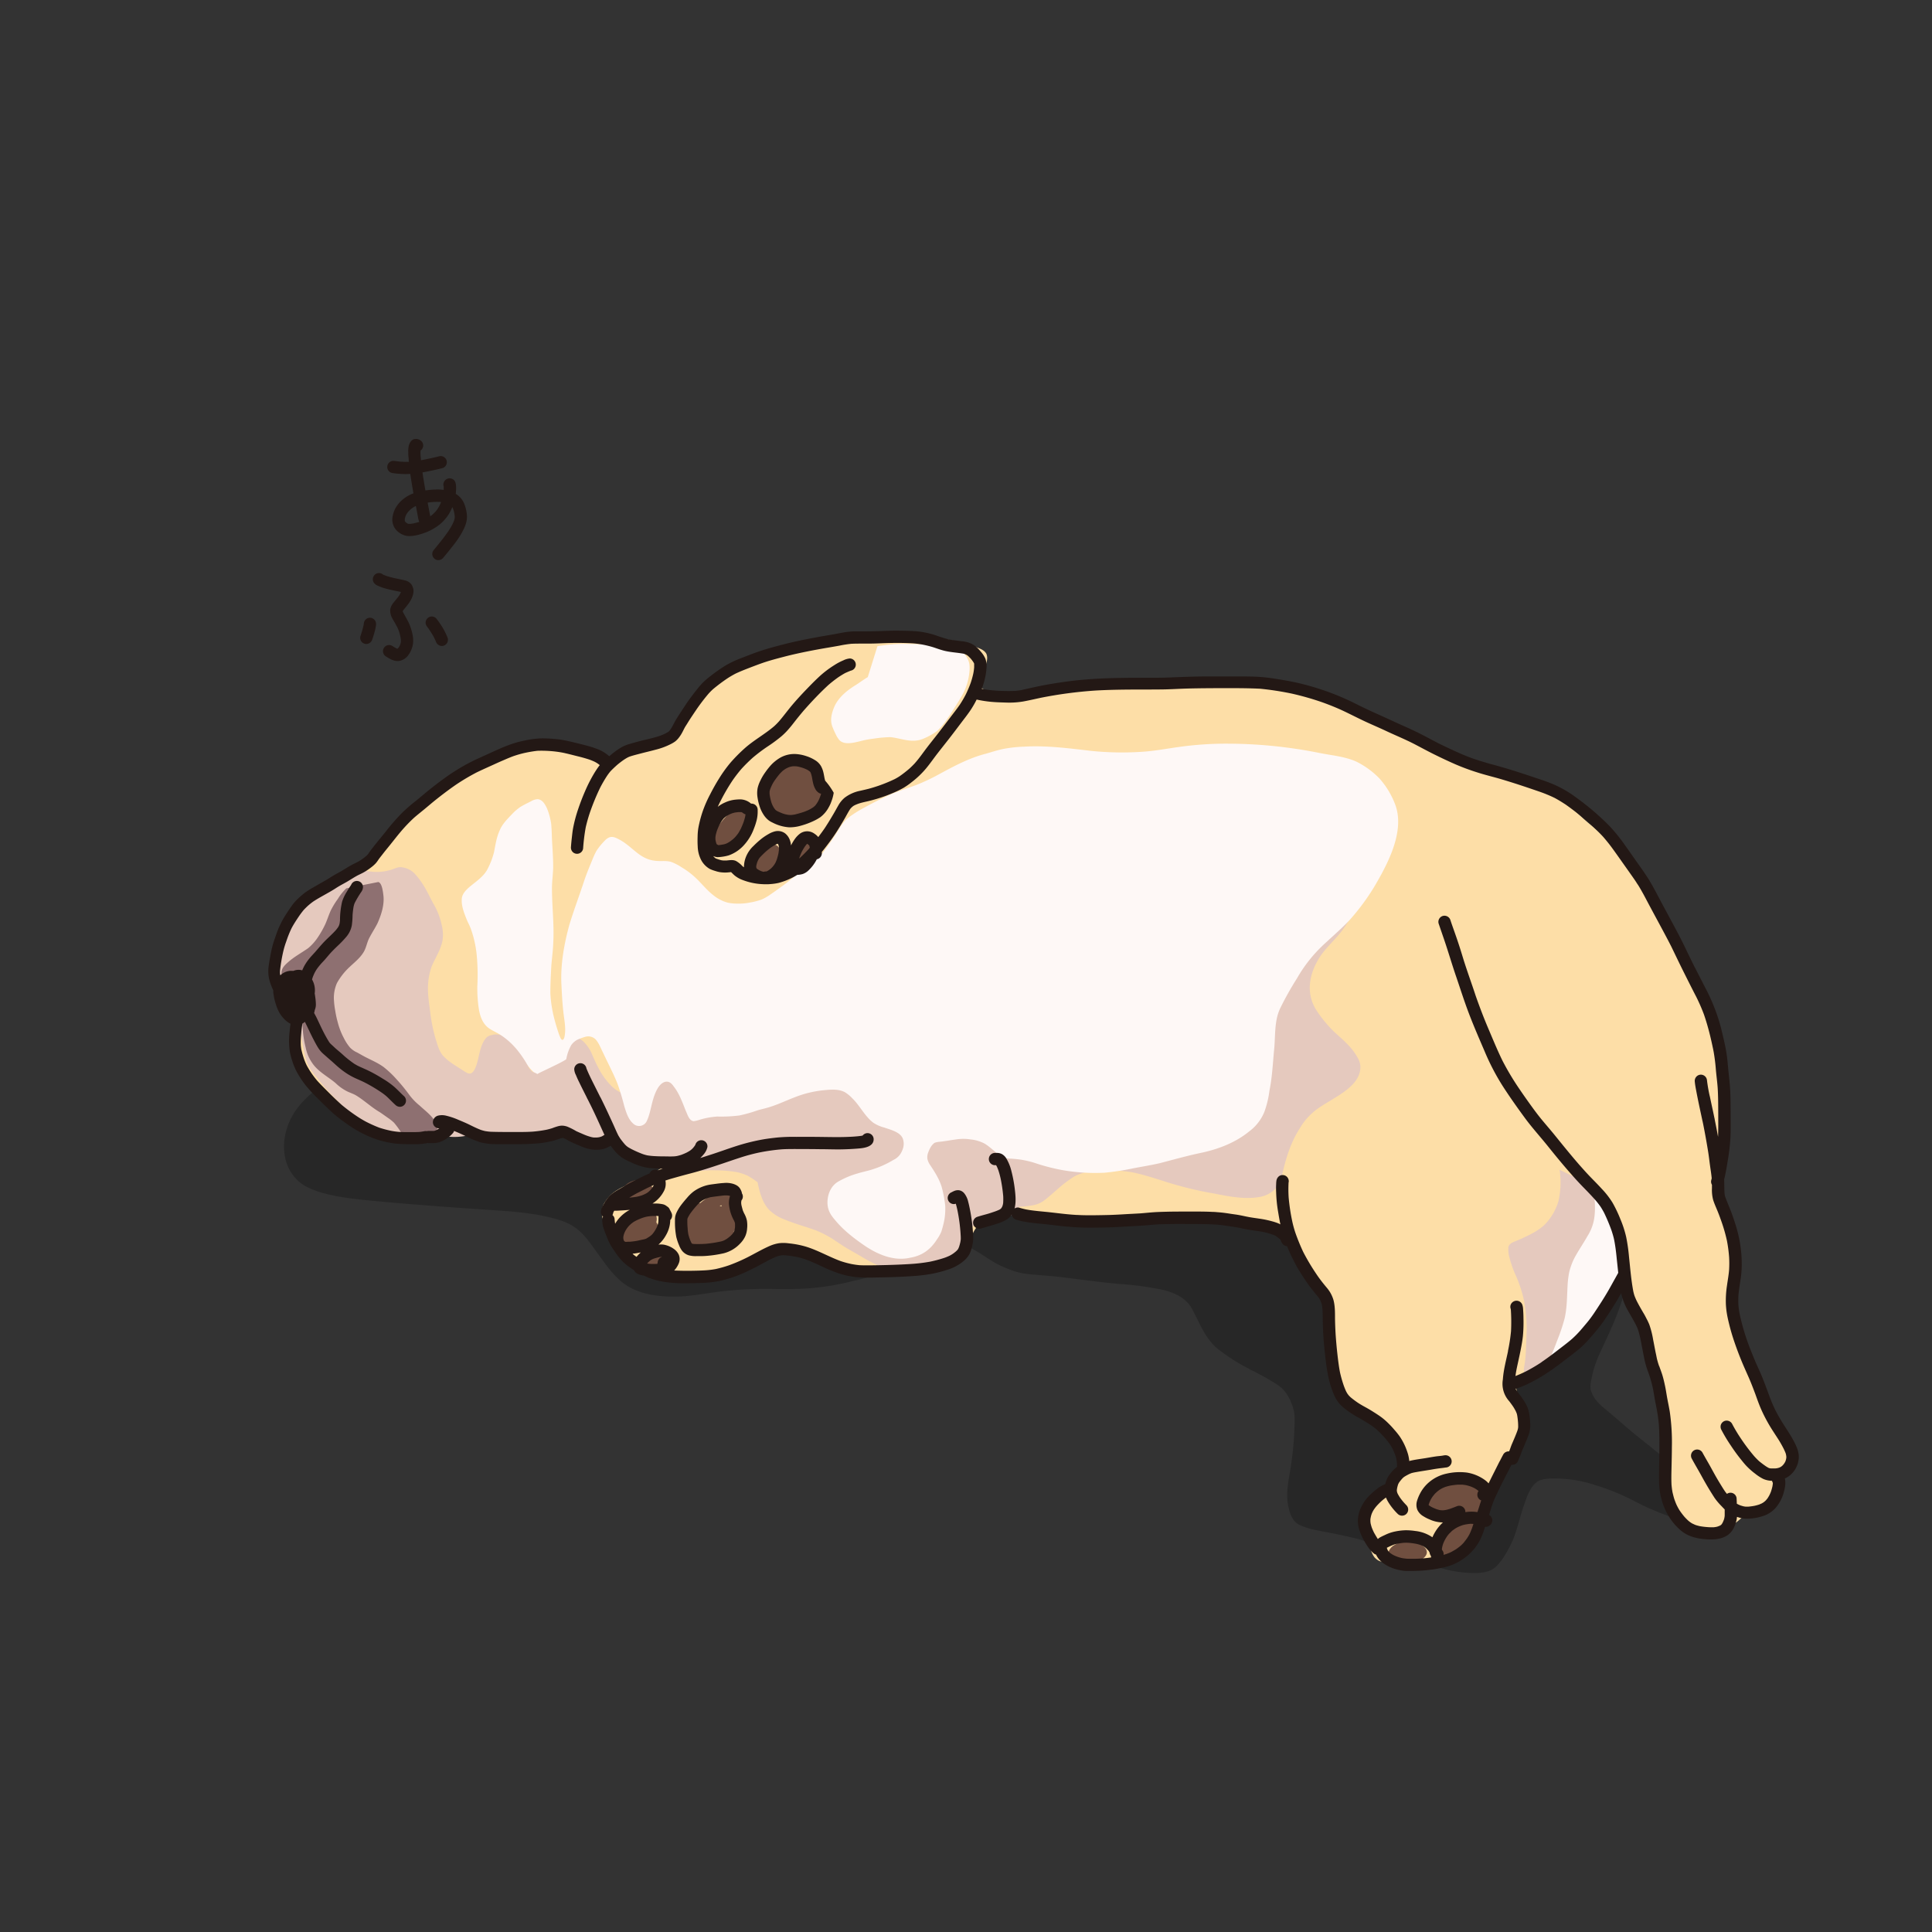<svg xmlns="http://www.w3.org/2000/svg" viewBox="0 0 1000 1000"><rect x="0" y="0" width="1000" height="1000" fill="#333333" stroke="none"/><defs><style>.cls-1{opacity:0.23;}.cls-2{fill:#fddea7;}.cls-3{fill:#e5c9be;}.cls-4{fill:#8e7071;}.cls-5{fill:#704f40;}.cls-6{fill:#fef8f6;}.cls-7{fill:#231815;}</style></defs><g id="レイヤー_1" data-name="レイヤー 1"><path class="cls-1" d="M763.12,814.19c3.91,0,8.21-.48,11.18-3.27a29.9,29.9,0,0,0,4.9-6.39,60,60,0,0,0,4.42-8.77c2-5.28,3.15-10.81,5-16.13,1.6-4.55,3.56-11.25,8.32-13.38,3.11-1.11,6.51-1,9.77-.94a65.92,65.92,0,0,1,19.12,3.43,116.82,116.82,0,0,1,20.65,8.5,133.27,133.27,0,0,0,18.44,7.91c4.84,1.61,10.58,3.07,15.18.05,1.65-1,2.32-3,2.68-4.84a6,6,0,0,0-1-3.87,86,86,0,0,0-14.71-17.2c-3.75-3.37-7.86-6.38-11.73-9.62-3.67-3-7.52-5.93-11.18-9-3.12-2.61-6.17-5.38-9.31-8-4.08-3.64-9.26-6.82-11.13-12.23-1-2.4-.33-5,.19-7.44a54,54,0,0,1,4.21-12.66c3.46-7.62,7.22-15.17,10-23.07,4.08-11.37,6.78-23.58,5.47-35.7-.62-.62-10.6-8.43-11.14-8.57-1.2-.68-2.5-1.39-3.71-2-11-5.75-22.59-10.63-34.12-15.31a953.21,953.21,0,0,0-100.24-32.93C651.15,571,607,562.24,562.81,554.86c-45.63-7.54-91.7-13.62-137.83-17-37-2.72-74.3-3.61-111.43-2.91-30.54.75-61.25,2.36-91.41,7.51-24.36,4.4-65,15-73.49,41.13-3.21,9.74-2,20.68,5.88,27.84,9.3,8.33,32.79,9.48,45.27,10.75q24.48,2.15,49,3.76c13.58,1,27.44,1.45,40.54,5.49,8.63,2.68,12.54,6.9,17.58,14,4.8,6.34,9,13.35,15.29,18.41,7.95,6.22,18.57,7.45,28.36,7.28,7.64-.21,15.17-1.79,22.74-2.68a202.61,202.61,0,0,1,25.59-1.29c6.72.1,13.45.18,20.15-.35a131.88,131.88,0,0,0,17.81-2.64c6.87-1.64,13.89-3,20.41-5.8a99.72,99.72,0,0,0,15.89-9.27,122.94,122.94,0,0,0,11.68-8.75c.93,1.36,2.7,1.25,4.16,1.52,2,.28,3.91.71,5.82,1.16,7.07,1.63,12.93,6.19,19,9.89a47.48,47.48,0,0,0,7.92,3.85,37.24,37.24,0,0,0,8.05,2.39c5.8.84,11.69,1,17.51,1.66,11,1.28,22,2.95,33.08,3.84A162.38,162.38,0,0,1,598.66,667c7,1.17,14.9,3.87,18.37,10.58,4.05,7.52,7.09,16.12,14.24,21.34a97.12,97.12,0,0,0,11.94,7.85c6.2,3.38,12.69,6.34,18.49,10.38,4.42,3,6.8,8.28,8.07,13.34.66,4,.17,8.16.08,12.21a176.91,176.91,0,0,1-2.66,21.87c-.71,4.57-1.38,9.27-.58,13.87.67,4.06,1.92,8.72,5.84,10.77,4.66,2.27,9.92,3,15,4s10.38,2.1,15.49,3.37c2.79.8,5.55,1.8,8.3,2.71,7.09,2.33,14.2,4.66,21.12,7.47,4.22,1.56,8.4,3.28,12.69,4.66A61.85,61.85,0,0,0,763.12,814.19Z"/></g><g id="レイヤー_6" data-name="レイヤー 6"><path class="cls-2" d="M719.78,808.77c3.44,0,6.85-.48,10.27-.67,2.76-.07,5.55.56,8.31.15,2.95-.44,5.69-1.72,8.52-2.64,3.08-1.1,6.35-2,9-4a20,20,0,0,0,4.59-5.06,63.55,63.55,0,0,0,3.63-5.82c2.3-4.28,3.47-9,5.54-13.44.9-1.86,1.75-3.75,2.79-5.54,1.73-2.72,3.62-5.34,5.3-8.09,2.08-3.3,4.18-6.6,6.09-10a39.14,39.14,0,0,0,4.31-12.11,47.49,47.49,0,0,0,.23-7.35,29.57,29.57,0,0,0-1-7.66c-.47-1.54-1-3.08-1.53-4.6a10.49,10.49,0,0,1-1.1-4.93,3.79,3.79,0,0,1,.79-1.67v-.18l.15,0a17.49,17.49,0,0,1,4.62-3.1l6.48-3.41c2.31-1.2,4.77-2.12,7.09-3.32a41.87,41.87,0,0,0,9-6.19A84,84,0,0,0,823.53,687c2.46-3.17,5.15-6.17,7.72-9.25,2.26-2.72,4.38-5.56,6.49-8.4.59-.78,1.17-1.58,1.76-2.36.23-.3.48-.62.73-.9s.5-.55.83-.44h0a.74.74,0,0,0,.38.25,10.68,10.68,0,0,0,.31,1.17,17.08,17.08,0,0,1,.39,2.36c0,.65.08,1.31.16,2,.08.34,0,.81.25,1.08h0a6.07,6.07,0,0,1,1,1.59c.4.76.78,1.54,1.12,2.32,1.1,2.6,2,5.27,3.27,7.81,2.22,4.74,4.78,9.36,6.26,14.4a29.4,29.4,0,0,1,1.4,7.49,71.33,71.33,0,0,0,1.08,12.39,39.17,39.17,0,0,0,2,6.08,32.21,32.21,0,0,1,1.11,3.62,34.63,34.63,0,0,1,.46,4.19c.18,2.82.32,5.66.37,8.48.13,4.69,0,9.43.77,14.07.66,3.32,1.82,6.51,2.5,9.82.93,3.46,1.3,7,2.15,10.5.6,2.12,1.21,4.24,1.77,6.37a26.41,26.41,0,0,0,2.38,6.13c.9,1.82,2.54,3.12,4,4.47a15.7,15.7,0,0,0,3.14,2.37,15.09,15.09,0,0,0,4.87,1.38h0a10.23,10.23,0,0,0,3.9-.1,9.43,9.43,0,0,0,3.27-1.53l.74-.52.1-.08,1.9-1.45c2.38-1.81,5.15-3.08,7.42-5,1.11-.87,2.12-1.88,3.14-2.85a6.91,6.91,0,0,1,3.08-2.07v0c1.25-.36,2.59-.31,3.84-.64h0c.22,0,.45-.09.67-.13a2,2,0,0,1,.26-.07c2.22-.61,4.66-1.29,6.21-3.12,2.3-2.84,2.46-6.81,4.29-9.93.87-1.67,2.35-2.89,3.43-4.4a10.18,10.18,0,0,0,1.76-4.49,44.32,44.32,0,0,0-.25-6.91,43.32,43.32,0,0,0-1.64-8.91,57.41,57.41,0,0,0-4.41-10c-1.1-1.93-2.38-3.76-3.54-5.65a93.07,93.07,0,0,1-7.37-13.83c-1.89-4.17-3.23-8.54-4.71-12.86-1-2.79-2.15-5.56-3-8.42a85.53,85.53,0,0,1-1.92-9.1c-.5-2.86-.37-5.78-.76-8.65-.32-3.13-1.27-6.18-1.36-9.33a61.35,61.35,0,0,1,.34-7.67,55.05,55.05,0,0,0,.47-7.37c0-4.93.1-10-1.33-14.78-1.07-3.51-2.92-6.72-4-10.22a60.38,60.38,0,0,1-1.52-6.65c-.36-1.92-.73-3.84-.91-5.78a56.93,56.93,0,0,1,.49-12.58,49.79,49.79,0,0,1,1.84-7.48,46.17,46.17,0,0,0,1.78-11.2c.13-3.93.11-7.86.13-11.79,0-5.62,0-11.27-.44-16.88-.47-5.19-2.29-10.12-4-15s-3.13-10-4.93-14.85A158,158,0,0,0,878,507c-3.66-6.92-7.84-13.55-12.05-20.15-3-4.35-6.11-8.6-8.72-13.2-3.86-6.67-6-14.25-10.2-20.71-3.07-4.59-6-9.3-10-13.22-4.71-4.63-9.42-9.29-14.55-13.48-4.36-3.66-8.35-7.73-12.56-11.55a58.87,58.87,0,0,0-8.1-5.76,93.19,93.19,0,0,0-14.32-5.4c-4.63-1.59-9.11-3.64-13.8-5-2.45-.67-5-1.2-7.42-1.82s-5.06-1.48-7.61-2.09c-4.12-.92-8.11-2.36-12.16-3.49-1.62-.61-12-5.61-13.18-6.28-3.47-1.92-7.06-3.65-10.67-5.3-3.44-1.58-7-3-10.41-4.57-3-1.41-6-2.91-9-4.36s-5.74-2.74-8.63-4.07c-2.49-1.21-5-2.43-7.51-3.54a77.82,77.82,0,0,0-14.59-4.7,84.16,84.16,0,0,0-10.07-2c-2.25-.37-4.48-.89-6.76-1.07-6-.47-12-.28-18-.48-5-.13-10-.54-15-.64A105.86,105.86,0,0,0,603,355.39a53,53,0,0,1-11,.83c-1.38,0-17.57-.08-16.57-2.6v-.17s-.12-.15-.13-.15a1.36,1.36,0,0,0-.44-.11,8.11,8.11,0,0,0-1.3.08c-1.49.19-3,.34-4.48.52-5.44.78-10.9,1.44-16.33,2.3-2.43.43-4.8,1.16-7.24,1.53-5.15.94-10.41.71-15.61,1.1-2.74.14-5.47.52-8.22.52a40.14,40.14,0,0,1-9.2-1.19c-2.15-.72-5.63-1.56-5.34-4.47a23.14,23.14,0,0,1,1.55-5.38c1.09-2.88,3.14-6.8,1.85-9.81-1.23-2.22-3.94-2.86-6.12-3.77a36.45,36.45,0,0,0-10.64-2.94c-5.34-1-10.66-2.27-16.11-2.37-7.8-.13-15.58-1.06-23.39-.73s-15.37,1.94-22.93,3.54c-5.71,1.21-11.51,2-17.22,3.23-3.92.78-8,.8-11.86,1.78a84.74,84.74,0,0,0-16.63,6.67,83.36,83.36,0,0,0-15.31,9.13,65,65,0,0,0-13,15c-1.58,2.44-2.3,5.36-4,7.71a24.88,24.88,0,0,1-9,7.51c-2.11,1-4.41,1.56-6.55,2.5-4,1.65-8.1,3.16-12.1,4.86-3.09,1.38-6.16,3-9.55,3.47-3.7.88-5.06-.76-8.05-2.61a23.24,23.24,0,0,0-4.39-1.86c-2.1-.73-4.27-1.26-6.39-1.93-1.46-.51-2.9-1.09-4.3-1.72a18.88,18.88,0,0,0-4.25-1.45,32.7,32.7,0,0,0-5.33,0,61.31,61.31,0,0,0-8.45.9,128.34,128.34,0,0,0-16,5.18c-2.7,1.07-5.4,2.15-8,3.41-2.31,1.17-4.57,2.49-6.78,3.84-2.85,1.78-5.7,3.56-8.45,5.49s-5.6,4.17-8.41,6.24-5.73,4.35-8.5,6.64c-2.23,1.92-4.35,4-6.41,6.1-4,4-7.32,8.63-11.23,12.7-2.86,2.92-6.28,5.2-9.44,7.78-3.95,3.12-7.76,6.42-11.93,9.25-9.34,6.24-18.54,13-25.66,21.75a64,64,0,0,0-5.88,9,46.43,46.43,0,0,0-3.73,8.56c-.63,4.12.07,8.28.67,12.36a92.41,92.41,0,0,0,1.85,9.77c.85,3.29,2,6.49,3,9.73a74.79,74.79,0,0,1,2.6,10.44c.71,4.06,1.15,8.19,2.39,12.14a44.75,44.75,0,0,0,8.35,14.56,103.05,103.05,0,0,0,15.34,14.65,30.11,30.11,0,0,0,7.76,4.63c-.13,0-.11.19,0,.2a.74.74,0,0,0-.77.26c0,.19,0,.21,0,.22a11.13,11.13,0,0,0,2.94,1.84c1.75.88,3.53,1.69,5.27,2.56a39.09,39.09,0,0,0,6.71,2.67,31.1,31.1,0,0,0,9,.8c3.44-.15,6.88-.25,10.31-.44a37.14,37.14,0,0,0,6.88-.89,26.86,26.86,0,0,0,3.67-1.34c7.22-3.1,6.12-2.29,13.37-.5,4.38,1.05,8.92,1,13.37,1.6,2.48.3,5,.64,7.47.72,6,.18,12.06-.19,18.09-.07a68.24,68.24,0,0,1,10.68.83c3.3.71,6.55,1.71,9.91,2.17a32.72,32.72,0,0,0,9.58,0c5-.8,5.83.86,9.45,3.67a43.06,43.06,0,0,0,14,6.77,36.59,36.59,0,0,0,5.29,1c.65.08,1.32.17,2,.3.41.12,1,.17,1.09.64-.22.6-.92.9-1.4,1.28-.84.56-1.69,1.13-2.55,1.65a84.82,84.82,0,0,1-8.15,4.34c-5.56,2.69-11.81,4.39-16.51,8.56a22.49,22.49,0,0,0-3.94,5.25,12.51,12.51,0,0,0-.7,3.08,14.13,14.13,0,0,0,.42,4.29,22.54,22.54,0,0,0,1.27,3.38,20.55,20.55,0,0,0,2.24,4.53c1,1.42,2.14,2.67,3.13,4.07a54.65,54.65,0,0,0,3.54,5.24,24.51,24.51,0,0,0,7.6,5.5c3.92,2,8.09,3.48,12.19,5.09a39.65,39.65,0,0,0,20.48,2.26,66.09,66.09,0,0,0,12.82-2.81,125.58,125.58,0,0,0,16.65-7.4,30.4,30.4,0,0,1,9.6-3.35A27.42,27.42,0,0,1,413.68,649c5.7,1.84,11,4.78,16.65,6.73,3,1,6.14,1.54,9.22,2.23,4.32.95,8.69,1.75,13.09,2.27a35.89,35.89,0,0,0,6.39,0,104.73,104.73,0,0,0,14.11-1.82c2.38-.43,4.74-1,7.06-1.65a18.39,18.39,0,0,0,5.27-2.1l.11-.08a5.65,5.65,0,0,0,1.09-1,15.74,15.74,0,0,1,6-4.74,34.59,34.59,0,0,0,6.64-4.68,19.4,19.4,0,0,0,3.6-4.28,20.26,20.26,0,0,1,2.95-5.18,11.1,11.1,0,0,1,2.72-2.25c1.37-.75,2.87-1.21,4.3-1.83a88.65,88.65,0,0,1,8.45-3.32l.11-.13c.67.07,1.37-.14,2.06,0a31,31,0,0,1,3.17.58,51.64,51.64,0,0,0,6.76,1.17c8.47.67,16.93,1.5,25.39,2.22,4.72.39,9.46.26,14.19.25,15.7-.06,31.39-.81,47.09-.78,7.42,0,14.88-.29,22.26.59a107.32,107.32,0,0,1,11.34,2.54c2.3.58,4.58,1.23,6.87,1.81a23.36,23.36,0,0,1,3.1.88c.49.26.71.84,1,1.28.65,1.17.93,2.51,1.6,3.67,1.13,2.14,2.56,4.11,3.79,6.2,2.21,3.82,3.94,7.92,6.33,11.65,1.31,2.11,2.59,4.27,4.09,6.25,1.06,1.31,2.33,2.43,3.41,3.73a8.66,8.66,0,0,1,1.89,4c.39,1.58.68,3.19,1,4.8a94.05,94.05,0,0,1,1.2,12c.14,4.22,0,8.49.73,12.66a39.2,39.2,0,0,0,2.08,7.06c.64,1.71,1.28,3.42,2,5.08a55.38,55.38,0,0,0,2.46,5.51,19.54,19.54,0,0,0,3.2,4,24.1,24.1,0,0,0,2.9,2.24c1.32,1.05,2.77,1.93,4.17,2.87,2,1.34,3.93,2.8,6,4.07,1.51,1,3.11,1.85,4.66,2.79,3,1.89,4.79,5.13,6.29,8.27a30.55,30.55,0,0,1,2.55,7.7c.5,2.55,1,5.43-.37,7.81-1.13,1.94-2.88,3.41-4.33,5.1s-2.46,3.35-4,4.77c-1,.92-2.23,1.61-3.32,2.44a22.22,22.22,0,0,0-5,4.92,13.14,13.14,0,0,0-2.2,4.64,19.3,19.3,0,0,0-.22,5,40.76,40.76,0,0,0,.93,7.86,32.83,32.83,0,0,0,1.65,4.08c.66,1.52,1.15,3.12,1.85,4.63a12.54,12.54,0,0,0,1.39,2.51,7.85,7.85,0,0,0,2.66,2A16.69,16.69,0,0,0,719.78,808.77Z"/></g><g id="レイヤー_5" data-name="レイヤー 5"><path class="cls-3" d="M791.15,711.5a12.89,12.89,0,0,0,4.05-1.26,30.77,30.77,0,0,0,6.14-3.83c7.16-4.79,11.82-11,15.64-18.63a57.13,57.13,0,0,0,5.63-15.34c1.47-6.13,2.72-12.33,4.11-18.48,1-4.8,2.11-9.62,3.47-14.35.51-1.92,1.14-3.82,1.56-5.76a18.36,18.36,0,0,0-.28-5.82c-1.28-7.07-3.06-11.54-9.44-15.42l-14.69-7.07c-.34,0,0,.41,0,.59a43.44,43.44,0,0,1-.72,15.74,29.76,29.76,0,0,1-7.08,12c-3.48,3.29-7.92,5.35-12.21,7.34-1.19.53-2.42,1-3.62,1.53-1.4.51-2.84,1.44-3,3a16.35,16.35,0,0,0,.65,5.38,56.84,56.84,0,0,0,3.47,9.64,68.1,68.1,0,0,1,4,12.43,84.69,84.69,0,0,1,1.41,15.07c-.27,5-.25,10-.72,14.94-.18,1.51-.43,3.06-.64,4.56C788.55,709.7,788.75,711.51,791.15,711.5Z"/><path class="cls-3" d="M472.94,659.23a28.84,28.84,0,0,0,8.62-1.62,34.32,34.32,0,0,0,6.87-2.6,35.7,35.7,0,0,0,4.9-2.75l.1-.08a10.19,10.19,0,0,0,2.41-2.36h0l.08-.1c1.92-2.8,3-6.05,4.38-9.15a23.11,23.11,0,0,1,2.55-5.21v-.18c2-1.35,4.64-1.4,6.93-2s4.3-1.41,6.46-2.08,4.7-1,6.88-2a8.19,8.19,0,0,0,4.36-4.32l-.1-.17a45.48,45.48,0,0,0,6.89-.72,13.68,13.68,0,0,0,5.9-2.34c3.92-2.92,7.38-6.41,11.24-9.4,2.38-1.73,4.79-3.62,7.61-4.54a58.43,58.43,0,0,1,6.21-1.75,42,42,0,0,1,12.62-.07c2.76.29,5.54.53,8.28,1,6.35,1.31,12.52,3.42,18.71,5.34a185.07,185.07,0,0,0,23.58,5.64c7.74,1.53,15.78,3.14,23.66,1.76a14.93,14.93,0,0,0,8.79-5,24.64,24.64,0,0,0,3-7.48c1.85-8,4.35-16,8.85-22.94a32,32,0,0,1,6.43-7.94c7.49-7,24.59-12,25-23.63a9.64,9.64,0,0,0-1.57-5.26c-2.86-5.32-7.63-9.2-12-13.19a67.08,67.08,0,0,1-8.64-10.31c-6.52-9.35-4.41-20.05,1.6-29.05,3.35-4.87,8-8.73,11.44-13.51,5.78-7.71,9.66-19.85,9.58-29.42.37-.81-17.26-.94-17.37-1.22-6.53.08-13.24.39-19.54,2.26a63,63,0,0,0-25.92,17.77c-9.27,10.71-15.63,23.61-24.32,34.74-8.94,10.95-20.18,19.94-32,27.68a243.74,243.74,0,0,1-25.15,14.9,45.82,45.82,0,0,1-11.51,3.83c-4.22.67-8.58,1.08-12.76,2-9.64,2-19,5.2-28.73,7a59.35,59.35,0,0,0-14.4,4.63c-3.24,1.52-6.69,3.09-9.11,5.82l0-.11a25.35,25.35,0,0,0-4.59.79c-2.85.63-5.82,1.24-8.7,1.7-6.53,1.13-13.39,1.22-19.88,2.28a13.36,13.36,0,0,0-1.42-4.9,19.32,19.32,0,0,0-2.21-2.9c-2-2.29-4.14-4.5-6.35-6.6a22.54,22.54,0,0,0-4.2-3.14,15.41,15.41,0,0,0-5.26-1.46c-4.26-.11-8.44,1.12-12.47,2.37q-12.74,4.11-25.12,9.25c-3.15,1.2-6.43,2.17-9.58,3.35-5,1.92-10.37,3.8-15.78,3-2.68-.43-4.72-2.4-6.32-4.47a66,66,0,0,1-4.35-6,57.38,57.38,0,0,0-4.7-6.06,15.51,15.51,0,0,0-5.75-4.44,6.2,6.2,0,0,0-5.89.78,55.57,55.57,0,0,0-5.25,5.27c-2.45,2.68-8.32,7.7-12.1,6.4a.11.11,0,0,0-.11.09,16.87,16.87,0,0,1-7.74-4.82,36.73,36.73,0,0,1-6.36-9.06c-1.11-2.07-2.07-4.24-3-6.39a19.45,19.45,0,0,0-3.28-5.53c-1.68-2.07-3.5-3.59-6.3-3.51-3,.16-4.89,2.79-6.34,5.15-2.52,4.07-5.05,8.34-9,11.19-1.84,1.35-4.88,2.7-6.76.75-1.86-1.73-2.12-4.41-3.13-6.63A24.16,24.16,0,0,0,259.91,536a8.39,8.39,0,0,0-5.74-.16,5.24,5.24,0,0,0-2.17,1,9.91,9.91,0,0,0-1.54,2c-2.63,4.51-2.48,10-4.78,14.67-2.13,3.91-4.09,1.68-6.9,0-3.08-2-6.4-3.89-9-6.58-2.15-2.11-3-5.06-3.88-7.85a82.38,82.38,0,0,1-3-13.43c-.61-5.34-1.66-10.72-1.33-16.1a34.12,34.12,0,0,1,1.86-9.34c1.89-4.46,4.73-8.61,5.62-13.45a20.11,20.11,0,0,0-.5-8.24,36,36,0,0,0-4.21-10.76c-1.86-3.37-3.44-6.93-5.55-10.14a37.84,37.84,0,0,0-4.42-5.71,11.45,11.45,0,0,0-7.15-3.09c-1.81.06-3.42,1.06-5.16,1.47a24.08,24.08,0,0,1-9.91.84,23.62,23.62,0,0,1-5.42-1.11c-3.95,2.36-15.92,9.63-19.75,11.67a70.58,70.58,0,0,0-6.73,4.39,34.84,34.84,0,0,0-6.11,5.72c-.95,1.07-2,2.07-2.91,3.19-2.51,3.12-3.34,7.15-4.84,10.79-.62,1.52-1.25,3.05-1.94,4.55a18.5,18.5,0,0,0-1.75,4.72h0a1.37,1.37,0,0,0-.05.28,18.09,18.09,0,0,0,0,4.93,30.9,30.9,0,0,0,1.49,7.38,40.65,40.65,0,0,0,3.48,7.37c1.44,2.56,2.89,5.13,4.27,7.72a36.61,36.61,0,0,1,3.69,11.56c.68,3.83,1.31,7.68,2.22,11.47,1.18,5.76,2.67,7.7,6.26,12.15,1.57,1.93,3.13,3.88,4.77,5.75s3.23,3.4,4.85,5.1c2,2,3.94,4,5.81,6a54.89,54.89,0,0,0,5.89,5.2,28.13,28.13,0,0,0,5.56,3.26,80,80,0,0,0,8.58,3.52c3.32,1.19,6.57,2.84,10.1,3.27a47.65,47.65,0,0,0,6.21.11,54.71,54.71,0,0,0,8.19-.66c2.78-.54,5.58-1.48,8.43-1.1a30.51,30.51,0,0,0,8.58-.44c2.16-.35,4.35-.6,6.53-.76,6.44-.58,12.9.2,19.35-.1,4.55-.08,9.11-.56,13.65-.14a60.26,60.26,0,0,1,6.95,1c2,.32,4.09.57,6.13.84a35.89,35.89,0,0,1,6.25,1.27,55.21,55.21,0,0,0,8.72,2.31,14.72,14.72,0,0,0,4.14,0,10,10,0,0,1,3.89.09,32,32,0,0,1,6.18,3.18c2.36,1.42,4.72,2.87,7.05,4.32a54.19,54.19,0,0,0,5.94,3.44,32.18,32.18,0,0,0,7.34,1.47c2.87.38,5.73.89,8.62,1.18a69.24,69.24,0,0,0,8.15.13c3.4-.08,6.82-.54,10.22-.39a66.41,66.41,0,0,1,11.62,1,29.51,29.51,0,0,1,5.27,1.8,49.28,49.28,0,0,1,5.23,3.46h-.11c.87,4.66,2.57,10.85,6.05,14.28a22.62,22.62,0,0,0,7.74,4.85c3.08,1.27,6.23,2.34,9.4,3.34,2.4.79,4.83,1.54,7.19,2.44a55,55,0,0,1,8.09,4.12c2.42,1.56,4.79,3.24,7.25,4.75,2.85,1.7,5.79,3.28,8.62,5a73.27,73.27,0,0,0,14.45,6.65A47.23,47.23,0,0,0,472.94,659.23Z"/></g><g id="レイヤー_4" data-name="レイヤー 4"><path class="cls-4" d="M214.38,590.64a17.89,17.89,0,0,0,10.21-4.11c1.13-.91,2.29-2.43,1.72-3.95a13.85,13.85,0,0,0-1.74-3.09c-2-2.82-4.89-4.93-7.41-7.29a30.53,30.53,0,0,1-5.11-5.24,92.14,92.14,0,0,0-6.87-8.4,51,51,0,0,0-6.63-6.27c-2.73-2-5.89-3.37-8.91-4.9-1.62-.82-3.19-1.75-4.79-2.62a11.52,11.52,0,0,1-3.66-2.54,23.62,23.62,0,0,1-3.17-4.84,36.5,36.5,0,0,1-3.22-8.31,48.67,48.67,0,0,1-1.27-5.87,41.33,41.33,0,0,1-.72-6.47,19,19,0,0,1,1.59-7.9,33.78,33.78,0,0,1,6.54-8.32c2.44-2.32,5.16-4.41,7-7.29,1.7-2.49,1.95-5.65,3.47-8.24,1.3-2.48,2.88-4.82,4.1-7.35,1.85-4.26,3.36-8.91,3-13.62-.24-2-.67-6.92-2.69-7.49l-16.57,3.28a26.48,26.48,0,0,0-4.35,5.42,42.11,42.11,0,0,0-3.75,6.15c-1,2.24-1.74,4.61-2.73,6.86a49.53,49.53,0,0,1-3.88,6.88,25.7,25.7,0,0,1-5,5.62c-3.37,2.38-7.05,4.35-10.18,7.07-2.94,2.56-4.25,4.09-3.48,8.17a11.72,11.72,0,0,0,1.41,4.64,2.24,2.24,0,0,0,3,.45c1.18-.63,2-1.78,3-2.58l.08-.17a.38.38,0,0,0,.44-.19c.26.11.59,0,.85.18a3.23,3.23,0,0,1,1.21,1.14,7.57,7.57,0,0,1,.81,4.91c-.18,2.23-.4,4.47-.46,6.71a89.32,89.32,0,0,0,.41,10.47,55.23,55.23,0,0,0,1.57,10.62,21,21,0,0,0,3.24,7.8c3,4.65,8.14,7.17,12.26,10.64a24.27,24.27,0,0,0,5.31,3.93c1.77,1,3.77,1.5,5.49,2.58,4.23,2.61,7.85,6.1,12.15,8.59,1.37.92,2.72,1.9,4.07,2.85a23.67,23.67,0,0,1,3.24,2.58,45.56,45.56,0,0,1,3,4,19.11,19.11,0,0,0,3.27,3.84A7.49,7.49,0,0,0,214.38,590.64Z"/><path class="cls-5" d="M740,775.05a7.9,7.9,0,0,1,1.83-2.42,3.16,3.16,0,0,1,2-3.11c5.15-5.76,23.66-7.79,23.23,3.32,2.62,3.22,2.1,8.49-1.79,10.44a18.26,18.26,0,0,1-.71,2.24c.74,7.86-8.29,19.4-15.53,21.71-10.09-2.21-2.67-17.07,3.84-19.77a23.5,23.5,0,0,1,3.26-3.72c-2,.44-4.42.19-5.84-1.46A6.29,6.29,0,0,1,740,775.05Z"/><path class="cls-5" d="M722.12,799.5c3.78-2.47,13.12-6.67,14.26.51,7.68,6-7.15,11-12.13,10.62C717.45,810.74,716.32,802.31,722.12,799.5Z"/><path class="cls-5" d="M355.64,640.17c-.38,3.47,3,6.72,6.46,5.55a7.28,7.28,0,0,0,3.92.67c6.46,3.08,14.78-1.6,13.84-9.15,2.17-2.1.9-5.46.94-8.12l0,.43c-.82-3.8,1.63-8.06-.32-11.5-5.2-4-13.81.87-18,4.65-3.56-.34-5.38,3.71-6.79,6.36C354.1,632.48,353.65,636.83,355.64,640.17Zm16.82-15.91c.28-.16.55-.33.84-.47a2.26,2.26,0,0,1,.28.66,3.38,3.38,0,0,0-1.09-.19Z"/><path class="cls-5" d="M335.53,651.55c-2.91-6.66,9.77-6.12,7.69.38C343.43,658.83,331.1,659.39,335.53,651.55Z"/><path class="cls-5" d="M323.51,635.92c1.87-2.28,3.57-5.71,6.78-6.1,3.53-3.22,11-3.9,9.44,2.83,3.59,5.13-4.37,11-8.44,13.27C324.14,648.33,316.89,642.48,323.51,635.92Z"/><path class="cls-5" d="M332.34,621.61c-2.85,1.26-5.56,3.32-8.7,3.71-5.08-.32-3.46-6.12-.65-8.38-2.22-6,13.61-9.19,14.05-3.15C340.89,617.27,335.36,620.37,332.34,621.61Z"/><path class="cls-5" d="M396.87,404.35c1.44-2.57,3.54-5.48,6.67-5.93,2.19-3.42,9-6.22,11.75-2.28,4.83-.14,7.31,5.45,6.78,9.65,7.79,3.86.34,15.4-6.33,15.1a6.61,6.61,0,0,1-8,2.91c-3.27,1.06-7.88-.14-7.48-4.32C392.84,422.13,394.29,408,396.87,404.35Z"/><path class="cls-5" d="M370.64,429.36c2.91-4.67,7-9.41,12-11.76,13.76,1.89-2.08,20.75-8.29,24.06C365.7,446.16,366,433.45,370.64,429.36Z"/><path class="cls-5" d="M395.33,454.26c5.69-2.1,13.85-16.05,4.18-17.52-2.63,0-7.57.92-7.22,4.43C387.56,445,386.57,457.39,395.33,454.26Z"/><path class="cls-5" d="M409.27,452.51a4,4,0,0,0,2.26-.63c3.71.76,6.17-3.43,7.1-6.47,6.94-6.72-9.87-15.7-7.51-5.15C408.23,443.19,402.14,451,409.27,452.51Z"/><path class="cls-5" d="M416.24,448.81c11.77-13.83-3.12-17.58-1.94-9.08-.85,3.15-6,6.55-2.51,9.65A3.2,3.2,0,0,0,416.24,448.81Z"/><path class="cls-6" d="M239,465.67c0-2.95,2.29-5.14,4.4-6.91,3-2.47,6.42-4.75,8.51-8.14a39.43,39.43,0,0,0,3.78-9.5c.75-3.77,1.28-7.64,2.89-11.18,1.35-3.38,4-6,6.48-8.58a26.48,26.48,0,0,1,4.25-3.67c1.78-1.1,3.7-2,5.55-2.94a7.31,7.31,0,0,1,3.46-1.1c2.44.21,3.81,2.67,4.76,4.66a34.64,34.64,0,0,1,2.19,7.94c.36,3.38.32,6.8.54,10.19.25,4.34.55,8.69.5,13-.12,3.16-.52,6.32-.61,9.48-.08,9.66,1.21,19.34.67,29-.14,4-.68,7.92-1,11.88-.25,4.78-.53,9.58-.5,14.37a64.61,64.61,0,0,0,1.81,12.22c.65,2.65,1.43,5.28,2.29,7.88a21.85,21.85,0,0,0,1.35,3.38c1.12,1.59,1.8-.42,1.95-1.45.74-4.26-.28-8.57-.72-12.81-.54-4.83-.76-9.74-1-14.6-.38-10.16,1.48-20.31,4.14-30.08,2.32-7.63,5.15-15.11,7.64-22.68,1.2-3.64,2.7-7.21,4.16-10.76a44,44,0,0,1,2.19-4.79,31,31,0,0,1,3.89-4.88c3.06-3.41,4.92-2.76,8.61-.72,7,4.05,10.23,10.34,19.18,10.76,2.39.14,4.89-.23,7.21.55a26.55,26.55,0,0,1,5.18,2.69,40.49,40.49,0,0,1,6.51,4.75c3.44,3.06,6.24,6.81,9.87,9.66a20.54,20.54,0,0,0,7.38,3.88,21.78,21.78,0,0,0,5,.53,28.3,28.3,0,0,0,6.37-.5,35,35,0,0,0,6.39-1.63,26.13,26.13,0,0,0,4.5-2.59c3.74-2.58,7.44-5.23,11-8.1,2.11-1.68,4-3.61,6.15-5.27,1.22-.93,2.54-1.71,3.8-2.57A35.15,35.15,0,0,0,423,444.4a33.12,33.12,0,0,0,4.55-5.27c1.92-2.6,3.71-5.3,5.45-8s3.15-5.29,5.44-7.37a56.33,56.33,0,0,1,8.41-5.46c4.56-2.55,9.24-4.89,14-7.07,4.3-1.81,8.77-3.22,13.15-4.82a101.82,101.82,0,0,0,11.78-5.52c7.83-4.23,15.76-8.55,24.44-10.75,3-.85,6-1.86,9.11-2.5A70,70,0,0,1,530,386.47c11.76-.7,23.51.89,35.17,2.23a158.1,158.1,0,0,0,27.26.33c5.78-.45,11.54-1.53,17.28-2.33a175.82,175.82,0,0,1,25.93-1.78,244,244,0,0,1,47.45,4.84c6.27,1.25,12.83,1.78,18.75,4.36a43.6,43.6,0,0,1,12.17,8.82,43.14,43.14,0,0,1,8.15,13.5c5.25,14-4.13,31.23-11.19,43.12a117.26,117.26,0,0,1-12.09,16.29c-3.8,4.15-8.12,7.86-12.24,11.69a74.36,74.36,0,0,0-15.34,18.88,160.61,160.61,0,0,0-8.44,15c-3.38,6.68-2.64,14.38-3.35,21.62s-1,14.5-2.47,21.62a50.22,50.22,0,0,1-2.52,10.62,23.52,23.52,0,0,1-7.9,10.3c-7,5.74-15.61,9.08-24.34,11-7.42,1.53-14.73,3.61-22.06,5.5-4.35,1-8.81,1.72-13.19,2.55A139.18,139.18,0,0,1,571.75,607a97.72,97.72,0,0,1-22.9-1.55,101.2,101.2,0,0,1-12.69-3.33,48.79,48.79,0,0,0-8-1.92c-1.64-.23-3.29-.38-4.94-.5a9.39,9.39,0,0,1-4.16-.8c-3.44-1.84-6-4.88-9.34-6.92a19.48,19.48,0,0,0-7.34-2.21,24.14,24.14,0,0,0-7.54,0c-2.25.29-4.49.72-6.75,1-1.45.26-3,.17-4.4.79-1.71,1.22-2.64,3.28-3.34,5.2a6.71,6.71,0,0,0-.35,2.91,8.31,8.31,0,0,0,1.28,3.11c2.39,3.57,4.76,7.26,6.08,11.38a61,61,0,0,1,1.89,10,34.1,34.1,0,0,1-.4,6.92,49.43,49.43,0,0,1-1.64,6.47,20.12,20.12,0,0,1-2.19,3.89c-3.35,5.29-7.66,8.51-13.94,9.56-8.81,2-17.56-2-24.63-7-5.23-3.66-10.32-7.69-14.36-12.67-2.62-3-4-5.77-3.77-9.8s2.1-8,5.66-10a44,44,0,0,1,9.82-4.13c2.55-.81,5.24-1.29,7.79-2.13a49.24,49.24,0,0,0,10.87-4.91,8.81,8.81,0,0,0,4.57-5,8,8,0,0,0,.4-5.61c-1.11-3.77-6.4-4.95-9.7-6.12a19.11,19.11,0,0,1-5.7-2.5c-4.5-3.42-6.91-8.84-10.95-12.72a18,18,0,0,0-3.84-3.13c-3.27-1.69-7.13-1.33-10.68-1a55.31,55.31,0,0,0-15.29,3.7c-4.65,1.76-9.16,4-13.95,5.33-1.79.56-3.65.9-5.44,1.48a72.23,72.23,0,0,1-9.2,2.58,74.61,74.61,0,0,1-11.38.55,40.54,40.54,0,0,0-9.13,1.65,18.11,18.11,0,0,1-3.05.75c-2.47-.16-3.31-3.61-4.21-5.47-1.72-4.29-3.26-8.78-6.16-12.45-1.19-1.75-2.61-3.07-4.87-2.32-3.59,1.32-5.4,7.19-6.27,10.55s-1.44,6.83-3,9.93a4.37,4.37,0,0,1-6.25,1.52c-3.06-2.23-4.19-6.16-5.26-9.61a118.58,118.58,0,0,0-3.55-11.7c-2.13-5.28-4.82-10.36-7.23-15.51-1.26-2.43-2.17-5.16-4-7.23a5.36,5.36,0,0,0-5-1.47h0a26.15,26.15,0,0,0-4.7,1.71,9.52,9.52,0,0,0-2.93,2.65,22.72,22.72,0,0,0-2.56,7.16c.41.69-14.93,7.52-15,7.86-.57-.47-1.37-.65-2-1.1a17.62,17.62,0,0,1-3.8-4.77,57.3,57.3,0,0,0-4.63-6.62,38.47,38.47,0,0,0-8.5-7.71c-2-1.26-4.18-2.19-6.11-3.5-3.44-2.39-4.78-6.68-5.34-10.65a71.75,71.75,0,0,1-.69-11.06,109.83,109.83,0,0,0-.3-16,56.15,56.15,0,0,0-3-13.62c-.66-1.92-1.74-3.68-2.44-5.58C240.12,472.27,238.86,469.05,239,465.67Z"/><path class="cls-6" d="M801.76,704.27c1.48-3.37,2.9-6.78,4.16-10.24a92.94,92.94,0,0,0,3.9-11.56c1.27-5.44,1.24-11.06,1.53-16.6a49.09,49.09,0,0,1,.84-7.25,33.83,33.83,0,0,1,2.66-7.35c2.07-3.91,4.63-7.56,6.8-11.42a24.13,24.13,0,0,0,3.71-10.76,42.05,42.05,0,0,0,.14-6.15c0-.55-.06-1.13-.11-1.69,0-.11,0-.33,0-.45l0-.24c0-.11.13-.14.21-.09L835.91,633l.19.42c.45,1,.82,2.17,1.17,3.26.7,2.27,1.6,4.5,2.22,6.79a33.66,33.66,0,0,1,1.24,14.75c-.49,3.76-1.34,7.71-3.86,10.67-2,2.32-4.12,4.47-6,6.84-3,3.62-5.59,7.48-8.65,11-2.23,2.41-4.34,4.94-6.63,7.29-2.64,2.55-5.13,5.26-7.82,7.75a23,23,0,0,1-3,2.4C804,704.71,801.24,706.24,801.76,704.27Z"/><path class="cls-6" d="M501.88,346.18A31.23,31.23,0,0,1,499,358c-1.8,3.63-4.12,7-6.25,10.42-2.31,3.57-4.71,7.23-7.88,10.09a34.86,34.86,0,0,1-7,3.86c-5.95,2.48-11.05-.2-16.93-.82a60.71,60.71,0,0,0-8.5.74,48.59,48.59,0,0,0-6,1.05c-3.42.8-9.24,2.69-12-.29a13.35,13.35,0,0,1-1.94-3.17,36.84,36.84,0,0,1-1.8-4.13c-1.18-3.5-.06-7.26,1.4-10.5,2.27-4.61,6.37-7.9,10.66-10.56,2.16-1.35,4.2-2.93,6.4-4.22l5-16a100.3,100.3,0,0,1,10.81-1.16c5-.13,10.1.18,15.14.37,5.54.32,14.71.39,18.79,4.53a11.39,11.39,0,0,1,2.75,5A15.38,15.38,0,0,1,501.88,346.18Z"/></g><g id="レイヤー_3" data-name="レイヤー 3"><path class="cls-7" d="M393,337.11l-.18.06h0Z"/><path class="cls-7" d="M430.35,414.77a21.77,21.77,0,0,0,1.18-4.43,34.49,34.49,0,0,0-4.42-6.25c-.11-.38-.21-.76-.3-1.15-.27-1.35-.46-2.71-.85-4a12.68,12.68,0,0,0-1.06-2.49,8.92,8.92,0,0,0-3.25-3.12,19.75,19.75,0,0,0-4.42-2,20.7,20.7,0,0,0-4.79-1,14.75,14.75,0,0,0-9.3,2.28,21.54,21.54,0,0,0-3.85,3.15,35.39,35.39,0,0,0-3.07,3.82,26.85,26.85,0,0,0-2.61,4.37,17.69,17.69,0,0,0-1.43,3.83,13.84,13.84,0,0,0-.08,5,27.21,27.21,0,0,0,1.09,4.62,17.84,17.84,0,0,0,2.35,4.75,11.57,11.57,0,0,0,2.12,2.3,10.28,10.28,0,0,0,2.23,1.33,21.69,21.69,0,0,0,8.47,2.43l.78,0a20.45,20.45,0,0,0,5.44-.85A40.53,40.53,0,0,0,421,425a25.77,25.77,0,0,0,3.57-2,15.76,15.76,0,0,0,4.38-5.15A17.12,17.12,0,0,0,430.35,414.77ZM425,410.82c-.1.35-.21.71-.32,1.06-.26.72-.54,1.43-.86,2.14s-.65,1.2-1,1.78c-.24.33-.48.66-.74,1s-.46.46-.7.68-.5.4-.76.58c-.57.35-1.13.68-1.72,1-.92.44-1.85.83-2.81,1.18-1.6.53-3.22,1-4.86,1.38-.49.08-1,.14-1.45.19s-.81,0-1.22,0-1-.13-1.51-.22-1.25-.31-1.86-.51c-.94-.36-1.87-.76-2.78-1.2l-.6-.35-.35-.28-.18-.19c-.2-.24-.39-.48-.58-.74s-.49-.82-.71-1.24-.46-1-.65-1.53c-.29-.91-.52-1.83-.72-2.76-.12-.63-.22-1.26-.29-1.9,0-.34,0-.67,0-1,0-.19.05-.38.08-.57s.14-.54.22-.81c.32-.82.67-1.62,1.06-2.42a20.52,20.52,0,0,1,1.09-1.86c.86-1.24,1.77-2.45,2.73-3.61.43-.46.86-.91,1.31-1.34s.84-.67,1.28-1,.91-.55,1.39-.8c.33-.16.68-.3,1-.44l.94-.26c.34-.06.67-.11,1-.15s.92,0,1.38,0,1,.12,1.48.21c.84.19,1.66.43,2.47.7.57.21,1.13.45,1.68.7s.82.45,1.22.7c.17.12.33.25.49.38l.15.15.12.15.09.15c.1.23.2.46.29.7.16.5.29,1,.41,1.51.19,1,.34,2,.56,2.95a12,12,0,0,0,1.26,3.48,5.11,5.11,0,0,0,2.3,2.25A5.6,5.6,0,0,0,425,410.82Z"/><path class="cls-7" d="M139.62,507.94a32.36,32.36,0,0,0,1.48,3.91c.11.26.23.52.35.78a7.23,7.23,0,0,0,0,.93c0,.46.11.91.19,1.36a24.9,24.9,0,0,0,.81,3.76,25.49,25.49,0,0,0,1.89,5,16.1,16.1,0,0,0,4.39,5.21,10.17,10.17,0,0,0,1.64,1c-.19,1.32-.35,2.64-.46,4a39,39,0,0,0,.16,10.79,40.94,40.94,0,0,0,1.2,4.47,35.38,35.38,0,0,0,1.84,4.67,48.9,48.9,0,0,0,4.82,7.59,73.92,73.92,0,0,0,6.4,7c2.09,2.1,4.18,4.2,6.35,6.22,1.24,1.16,2.49,2.3,3.82,3.36s2.6,2,3.93,2.94a65.2,65.2,0,0,0,8,5.1,58,58,0,0,0,9,3.88,53.34,53.34,0,0,0,9.09,2,71.45,71.45,0,0,0,8.15.29h1.42c.85,0,1.7,0,2.54,0a28.39,28.39,0,0,0,4.23-.49c.15,0,.29-.08.43-.12a2.76,2.76,0,0,0,.71.09h1.52a12.34,12.34,0,0,0,3.87-.47,15.7,15.7,0,0,0,3.58-1.77,15.08,15.08,0,0,0,3.5-3,2.8,2.8,0,0,0,.55-1.07c1.83.74,3.65,1.54,5.42,2.39a52.25,52.25,0,0,0,8.41,3.56,36.06,36.06,0,0,0,9.39.88c3.12,0,6.24,0,9.36,0a111.07,111.07,0,0,0,11.4-.44c1.76-.17,3.52-.48,5.25-.82a38.13,38.13,0,0,0,5.45-1.57c.39-.12.77-.23,1.16-.33l.43-.06h.05l.31.09q.39.15.78.33c1.42.74,2.81,1.57,4.29,2.21,1.85.79,3.67,1.64,5.58,2.32a18.73,18.73,0,0,0,6.31,1.2h.41a13.59,13.59,0,0,0,6.91-2l.15-.12c.74,1,1.52,2,2.35,3a17.16,17.16,0,0,0,3.72,3.29,29.77,29.77,0,0,0,4.12,2.14,32.82,32.82,0,0,0,8.81,3,59.84,59.84,0,0,0,8,.46c-.83.26-1.66.53-2.48.81a3.09,3.09,0,0,0-1.88-.34,3.21,3.21,0,0,0-2.51,2c-1.1.45-2.19.93-3.26,1.45-1.42.69-2.83,1.42-4.24,2.13s-2.66,1.31-3.95,2.05-2.82,1.68-4.24,2.49a34.26,34.26,0,0,0-3.5,2.2,14.46,14.46,0,0,0-2.07,1.92,17.05,17.05,0,0,0-1.18,1.61,3.27,3.27,0,0,0-.8,1.26l0,0a13.28,13.28,0,0,0-1.88,4,3.32,3.32,0,0,0,1.05,3.29,3.5,3.5,0,0,0-.43,2c.06.74.13,1.47.24,2.2a13,13,0,0,0,.71,2.51q.74,2.06,1.56,4.08a34.12,34.12,0,0,0,1.94,4.1c.76,1.32,1.64,2.57,2.51,3.82a35.48,35.48,0,0,0,3.17,4,26.65,26.65,0,0,0,3.78,3.26c.79.57,1.6,1.1,2.42,1.62a5.26,5.26,0,0,0,1.23,1.49A6.5,6.5,0,0,0,332,660c.42.11.85.18,1.28.25l.59.29c5.8,2.76,12.33,3.53,18.69,3.67.9,0,1.8,0,2.71,0,2.32,0,4.64-.06,7-.14a56.62,56.62,0,0,0,9.9-1,63.5,63.5,0,0,0,13.16-4.36q3.21-1.47,6.35-3.1c1.87-1,3.72-2,5.61-3l-.13.06.23-.11.14-.07-.06,0a50,50,0,0,1,4.64-2.15,18.72,18.72,0,0,1,1.82-.48c.35-.07.69-.11,1-.15s.67,0,1,0a58,58,0,0,1,6.31.85,43.25,43.25,0,0,1,4.59,1.25c3,1.09,5.89,2.42,8.78,3.78a73.67,73.67,0,0,0,8.59,3.51,43.88,43.88,0,0,0,9.61,2,96.47,96.47,0,0,0,10.06.11c6.24-.09,12.5-.27,18.73-.72a86.63,86.63,0,0,0,9.09-1.06,64.62,64.62,0,0,0,8.66-2.2,23.92,23.92,0,0,0,8.44-4.54,12.23,12.23,0,0,0,3.21-4,21.12,21.12,0,0,0,1.3-4.16,17.62,17.62,0,0,0,.4-4.69c-.07-1.56-.16-3.12-.32-4.68a92,92,0,0,0-1.41-9.49c-.25-1.23-.51-2.45-.84-3.66a10.78,10.78,0,0,0-2-4.31,4.43,4.43,0,0,0-2.8-1.64,5,5,0,0,0-2.42.38,10.77,10.77,0,0,0-1.32.65,3.17,3.17,0,0,0,1.13,6.14,3.36,3.36,0,0,0,1-.19c.37,1.24.66,2.49.92,3.76a89.68,89.68,0,0,1,1.52,11.3c.07,1.1.16,2.21.13,3.31-.05.5-.12,1-.21,1.47-.18.81-.39,1.61-.65,2.41-.12.31-.25.62-.38.93l-.26.45-.35.42-.58.57c-.59.5-1.2,1-1.83,1.41-.45.29-.91.56-1.39.82a27.86,27.86,0,0,1-2.77,1.15,68.56,68.56,0,0,1-7.47,2,87.09,87.09,0,0,1-10.06,1.2c-4.28.28-8.58.44-12.88.55q-3.36.09-6.72.13c-2.29,0-4.57.07-6.85-.06a43.38,43.38,0,0,1-4.41-.65,50,50,0,0,1-5.36-1.47c-6-2.21-11.57-5.47-17.69-7.39a46.26,46.26,0,0,0-9-1.78,19.94,19.94,0,0,0-5.12-.1,19.59,19.59,0,0,0-4.79,1.38c-3.94,1.7-7.65,3.9-11.48,5.85a88.58,88.58,0,0,1-9.75,4.23,62.37,62.37,0,0,1-6.83,1.92,46.26,46.26,0,0,1-5,.64c-2.49.16-5,.23-7.46.26-3,.05-6,0-9-.13h-.06a12,12,0,0,0,2.45-3.87,5.7,5.7,0,0,0-.15-4.51,7.82,7.82,0,0,0-2.52-2.84,12.83,12.83,0,0,0-4.8-2.1,9.15,9.15,0,0,0-3.13-.07,18.4,18.4,0,0,0,3.91-4.89,16.13,16.13,0,0,0,2.2-7.3l0-.52a3.23,3.23,0,0,0,.75-3.54,12.59,12.59,0,0,0-.9-1.75,3.24,3.24,0,0,0-1.53-1.82,5,5,0,0,0-1.95-1.05,19.1,19.1,0,0,0-4.83-.42c-.25,0-.5,0-.74,0l.22-.13a16.67,16.67,0,0,0,3.37-2.9,16.43,16.43,0,0,0,2.58-3.87,8.2,8.2,0,0,0,.54-5c1.28-.42,2.58-.83,3.88-1.19,3-.85,6-1.68,9-2.46,5.55-1.45,11-3.22,16.44-5.05,3.23-1.09,6.46-2.21,9.72-3.26a94.58,94.58,0,0,1,9.82-2.6,99.85,99.85,0,0,1,11.78-1.62c3.35-.17,6.7-.12,10.05-.11q4.74,0,9.48.07c3.28,0,6.56.13,9.84.11s6.84-.2,10.26-.49c2.94-.25,7.52-1,7.52-4.76a3.17,3.17,0,0,0-5.68-1.94l-.47.12c-1.57.25-3.15.37-4.74.48-3.21.18-6.4.25-9.61.22s-6.61-.09-9.92-.12-6.42,0-9.63,0a90.72,90.72,0,0,0-9.9.34c-3.12.34-6.25.73-9.32,1.35s-6.35,1.41-9.47,2.34c-5.54,1.66-10.94,3.73-16.46,5.47-1.51.47-3,1-4.55,1.44a18.91,18.91,0,0,0,1.57-1.66,8.76,8.76,0,0,0,2.13-4,3.18,3.18,0,0,0-6.23-1.19c-.12.2-.24.4-.37.59s-.48.64-.74.95-.5.52-.76.77-.7.57-1.07.83c-.58.36-1.17.7-1.78,1-.86.4-1.74.77-2.64,1.1-.66.2-1.32.39-2,.54s-1.19.18-1.8.23c-1.82.09-3.66,0-5.48,0-1.6,0-3.2-.06-4.8-.15a33.57,33.57,0,0,1-3.46-.38c-.72-.16-1.42-.36-2.12-.59a57.12,57.12,0,0,1-6.05-2.65c-.61-.32-1.2-.67-1.77-1-.28-.2-.56-.41-.83-.64s-.53-.5-.79-.77a40.28,40.28,0,0,1-2.51-3.18l-.1-.14c-.29-.54-.65-1-.93-1.58-.73-1.48-1.39-3-2.07-4.53s-1.44-3.18-2.18-4.76c-1.58-3.44-3.2-6.86-4.89-10.25l0,.09-.3-.6.09.18-.65-1.3a4,4,0,0,0-.21-.41l.14.27-.14-.27h0l-2.07-4.13v0c-1.44-2.88-2.91-5.77-4.11-8.77a3.17,3.17,0,0,0-6.3.53,7.43,7.43,0,0,0,.84,2.87c.5,1.19,1,2.36,1.59,3.53,1.25,2.6,2.55,5.17,3.85,7.74.24.49.45,1,.74,1.48l.8,1.59-.12-.24.4.81-.06-.12.14.27h0v0c2.63,5.26,5,10.63,7.46,16a2.76,2.76,0,0,0-.39.18c-.29.19-.58.36-.87.52l-.5.21c-.35.11-.71.21-1.06.29l-1.1.14c-.44,0-.88,0-1.33,0s-.93-.11-1.39-.2c-.66-.16-1.31-.37-2-.59-1-.34-1.9-.72-2.83-1.13s-2.11-.9-3.15-1.39a35.59,35.59,0,0,0-4.57-2.31,9.05,9.05,0,0,0-2.72-.53,8.19,8.19,0,0,0-2,.27,28.3,28.3,0,0,0-3,1,29.82,29.82,0,0,1-3.08.84,64.27,64.27,0,0,1-7.3,1c-3.52.23-7,.18-10.57.18-3.7,0-7.41,0-11.11-.13a26.86,26.86,0,0,1-2.84-.35c-.74-.17-1.46-.37-2.18-.61-1.94-.74-3.79-1.65-5.65-2.57s-3.94-1.8-5.94-2.63a36.92,36.92,0,0,0-6.56-2.2,8.79,8.79,0,0,0-3.92,0,3.58,3.58,0,0,0-2.75,3.42,3.21,3.21,0,0,0,3.18,3.17h.18q-.74.47-1.5.87c-.25.12-.49.22-.73.32l-.36.1-.45.06c-.89,0-1.8,0-2.7,0a3,3,0,0,0-.84.13,2.82,2.82,0,0,0-1.16,0c-.89.16-1.77.32-2.67.4-1.76.1-3.52.08-5.28.08s-3.64,0-5.45-.13a36.72,36.72,0,0,1-4-.58,56.94,56.94,0,0,1-6-1.6,70,70,0,0,1-6.69-3,54.87,54.87,0,0,1-5-3,92.64,92.64,0,0,1-7.67-5.73c-2.21-2-4.33-4-6.4-6.08s-4.32-4.27-6.36-6.52a49.89,49.89,0,0,1-3.12-4.11c-.83-1.25-1.61-2.52-2.32-3.85a34.79,34.79,0,0,1-1.38-3.33c-.47-1.4-.89-2.81-1.22-4.24,0,0,0,0,0,.08,0-.17-.07-.35-.11-.52l0,.13c-.15-.84-.25-1.68-.32-2.53-.05-1.57,0-3.12.11-4.69.17-2.16.36-4.33.73-6.47a7.87,7.87,0,0,0,1.28-.91l0,.1h0l0-.1h0l.22.45-.07-.15c1.46,2.93,2.79,5.92,4.31,8.82.79,1.49,1.56,3,2.47,4.42a15.25,15.25,0,0,0,1.68,2.16,22.76,22.76,0,0,0,1.7,1.56q1.78,1.6,3.61,3.16c1.2,1.07,2.37,2.17,3.6,3.21s2.6,2.07,4,3a35.13,35.13,0,0,0,5.37,2.89c1.32.59,2.65,1.17,3.94,1.81a80.62,80.62,0,0,1,8.27,4.86,34.12,34.12,0,0,1,3,2.23c1.65,1.5,3.15,3.14,4.81,4.63a3.33,3.33,0,0,0,2.25.93,3.18,3.18,0,0,0,2.24-5.43c-1.72-1.54-3.28-3.25-5-4.79a42.62,42.62,0,0,0-6.09-4.34c-2.23-1.39-4.47-2.69-6.82-3.86-2-1-4.07-1.83-6.08-2.8-.65-.34-1.29-.71-1.92-1.1a58.89,58.89,0,0,1-5-3.88c-.66-.6-1.3-1.21-2-1.8s-1.57-1.32-2.35-2-1.33-1.23-2-1.84c-.39-.35-.77-.7-1.13-1.08-.17-.22-.34-.44-.5-.67a72.25,72.25,0,0,1-3.58-6.52l.06.14-.07-.16a2.12,2.12,0,0,1-.11-.21l.08.16c-1.06-2.17-2.05-4.37-3.12-6.53l-1-1.86a8.1,8.1,0,0,0,.35-1.55l.06-.12a7.32,7.32,0,0,0,.5-3.11,31.81,31.81,0,0,0-.38-3.89c-.06-.49-.14-1-.22-1.45a11.44,11.44,0,0,0-.57-5.48,13.29,13.29,0,0,0-.81-1.76c.11-.36.22-.72.34-1.08a24.19,24.19,0,0,1,1-2.34,21.64,21.64,0,0,1,1.12-1.91c.61-.88,1.3-1.72,2-2.54s1.51-1.61,2.23-2.44,1.54-1.8,2.31-2.71c1.37-1.55,2.84-3,4.33-4.42a55.16,55.16,0,0,0,4.42-4.62,12.75,12.75,0,0,0,2.84-5.93,43.36,43.36,0,0,0,.39-5.23,42.87,42.87,0,0,1,.54-4.52c.1-.4.2-.79.32-1.19s.34-.8.53-1.2a57.4,57.4,0,0,1,3-5,4.59,4.59,0,0,0,1-2.65,3.17,3.17,0,0,0-6.12-1.18c-.8,1.2-1.58,2.4-2.3,3.65a21.59,21.59,0,0,0-2.38,5.05,43.39,43.39,0,0,0-1.1,9.64c-.05.54-.1,1.08-.19,1.61-.06.25-.12.5-.2.75s-.21.52-.33.78l-.33.55c-.39.55-.8,1.07-1.23,1.58-1.67,1.82-3.5,3.46-5.25,5.2s-3.54,3.91-5.27,5.91c-1,1.11-2.05,2.18-3,3.35a26,26,0,0,0-2.61,3.79,26.33,26.33,0,0,0-1.14,2.4,6.73,6.73,0,0,0-4.59.29,11,11,0,0,0-2,0,8.59,8.59,0,0,0-4.76,2.27c-.05-.36-.11-.71-.14-1.07s0-.87,0-1.3a84.45,84.45,0,0,1,1.44-8.94,46.38,46.38,0,0,1,1.33-4.92l.49-1.39a1.21,1.21,0,0,0-.05.14l.12-.35,0,0v0l.4-1.17c0,.08,0,.15-.07.22a54,54,0,0,1,2.33-5.62c1-1.91,2.2-3.73,3.39-5.53l-.16.24.21-.31v0a45.13,45.13,0,0,1,2.82-3.81c.64-.69,1.32-1.35,2-2a35,35,0,0,1,3-2.41c3.64-2.37,7.56-4.27,11.22-6.59,1-.67,2.1-1.33,3.19-1.94s2.17-1.18,3.24-1.81c1.84-1.09,3.62-2.28,5.52-3.27,1.19-.58,2.4-1.13,3.53-1.82a32.72,32.72,0,0,0,3.22-2.21,18.16,18.16,0,0,0,2.36-2.1,15.32,15.32,0,0,0,1.38-1.85c.59-.84,1.24-1.65,1.87-2.45,1.05-1.37,2.14-2.72,3.24-4.06,2.35-2.87,4.59-5.84,7-8.64a81.62,81.62,0,0,1,6.4-6.62c1.72-1.49,3.51-2.9,5.27-4.35s3.42-2.88,5.15-4.29c3.73-3,7.55-5.9,11.51-8.62a111.11,111.11,0,0,1,10.47-6.19c3-1.46,6-2.77,9-4.14q2.43-1.12,4.9-2.18c1.75-.75,3.49-1.51,5.28-2.15a56.73,56.73,0,0,1,5.56-1.58,65.74,65.74,0,0,1,6.69-1.12,59.85,59.85,0,0,1,6.83.15,56.29,56.29,0,0,1,6.35.84c2.5.53,5,1.19,7.43,1.8,2.13.51,4.24,1.09,6.32,1.78.93.34,1.85.71,2.74,1.14.57.3,1.12.62,1.66,1l.74.56.18.16c-.11.13-.23.26-.34.4a46.94,46.94,0,0,0-2.78,4.2,77.17,77.17,0,0,0-4.58,9.08c-1.3,3-2.45,6-3.5,9.12a71.9,71.9,0,0,0-2.6,9.78c-.3,1.55-.45,3.14-.63,4.7s-.36,3.35-.48,5a3.31,3.31,0,0,0,.63,2.36,3.17,3.17,0,0,0,5.66-1.5,99.8,99.8,0,0,1,1.34-10.9,80.35,80.35,0,0,1,2.19-7.75,119.32,119.32,0,0,1,5.29-12.83,69.4,69.4,0,0,1,3.57-6.13,26.74,26.74,0,0,1,1.77-2.35c1.05-1.11,2.17-2.14,3.3-3.17a45.5,45.5,0,0,1,3.66-2.81c.68-.45,1.37-.87,2.09-1.25.32-.15.65-.29,1-.42,1.82-.61,3.69-1.06,5.54-1.55,2.55-.67,5.13-1.26,7.68-1.95a37.09,37.09,0,0,0,8.21-3.07,16.82,16.82,0,0,0,2-1.22,10.46,10.46,0,0,0,1.61-1.58,18.57,18.57,0,0,0,2.22-3.4c.54-1,1-2.08,1.66-3.08s1.19-1.91,1.79-2.86c1.23-1.9,2.5-3.78,3.77-5.66a98.34,98.34,0,0,1,6.24-8.16,31.59,31.59,0,0,1,2.31-2.32,88.88,88.88,0,0,1,7.38-5.55c1.39-.91,2.81-1.74,4.28-2.51,2.12-1,4.3-1.88,6.5-2.73s4.58-1.76,6.9-2.59l.46-.16c3.81-1.32,7.75-2.35,11.65-3.36,3.63-.94,7.29-1.75,11-2.51q5.82-1.17,11.68-2.15,2.87-.48,5.72-1a58,58,0,0,1,6-.93c1.85-.1,3.7-.1,5.55-.1h2.74c2.55,0,5.09-.08,7.64-.19,5.3-.21,10.61-.25,15.91.05a44.71,44.71,0,0,1,4.87.62A54.85,54.85,0,0,1,483,335c1.65.54,3.28,1.15,4.95,1.61,3.52,1,7.16,1.1,10.73,1.74.2,0,.39.1.59.15l.78.34.51.29c.21.15.42.31.62.48.4.38.79.77,1.17,1.18s.9,1.1,1.31,1.69c.16.24.3.48.44.73a1.11,1.11,0,0,1,.07.16,1.05,1.05,0,0,1,.05.19,2.54,2.54,0,0,1,0,.29c0,.54,0,1.08,0,1.62a27.9,27.9,0,0,1-.41,3,46.37,46.37,0,0,1-1.38,5,62.55,62.55,0,0,1-2.62,6.14,57.83,57.83,0,0,1-3.07,5.21c-1.63,2.35-3.41,4.58-5.13,6.86q-2.94,3.87-5.9,7.71c-2,2.59-4.08,5.14-6.06,7.74s-3.74,5.19-5.85,7.59l-.7.8.27-.31c-.87.93-1.78,1.82-2.72,2.67a60.64,60.64,0,0,1-5.17,4c-.81.51-1.63,1-2.47,1.42a79.9,79.9,0,0,1-8.53,3.49c-1.53.51-3.07,1-4.63,1.42s-3,.71-4.48,1.07a19.63,19.63,0,0,0-8.17,3.61,14.35,14.35,0,0,0-3.24,3.92c-.75,1.3-1.46,2.62-2.21,3.91-1.55,2.67-3.15,5.32-4.85,7.91-1.08,1.58-2.22,3.11-3.36,4.64a9.36,9.36,0,0,0-2-1.76,6.32,6.32,0,0,0-7.67.13,13.58,13.58,0,0,0-2,2,22.76,22.76,0,0,0-2.43,3.95,14.38,14.38,0,0,0-.27-1.64,9.55,9.55,0,0,0-.71-2,7.91,7.91,0,0,0-2.12-2.62,6.33,6.33,0,0,0-5.29-1,12.57,12.57,0,0,0-3.21,1.35,28.69,28.69,0,0,0-3.87,2.59c-1.41,1.14-2.75,2.36-4,3.63a15.76,15.76,0,0,0-3.74,5.32,14.53,14.53,0,0,0-1.16,5.68l-.23-.14c-.19-.14-.36-.28-.54-.43a13.31,13.31,0,0,0-3.37-2.7c-1.58-.72-3.24-.39-4.9-.24-.5,0-1,0-1.52,0a11.47,11.47,0,0,1-1.16-.14c-.78-.19-1.55-.45-2.31-.71l-.56-.22-.17-.1c-.12-.09-.24-.18-.35-.28s-.41-.39-.61-.6l-.18-.24a7.15,7.15,0,0,0,2,.54,5.49,5.49,0,0,0,.58,0,13.57,13.57,0,0,0,1.42-.11,23,23,0,0,0,4-.78,19.29,19.29,0,0,0,7.66-5.05,25.79,25.79,0,0,0,5.33-8.63,36.36,36.36,0,0,0,1.52-4.67,18.58,18.58,0,0,0,.49-4.58v-.69a3.21,3.21,0,0,0-3.18-3.18h-.25l-.23-.2a8.81,8.81,0,0,0-5.26-2c-.92,0-1.83.07-2.74.16a16.71,16.71,0,0,0-5.22,1.45,16.89,16.89,0,0,0-3.79,2.26c.5-1.09,1-2.16,1.57-3.23a104.94,104.94,0,0,1,5.88-10.12,72,72,0,0,1,4.83-6.3,82.24,82.24,0,0,1,5.94-5.87,87.46,87.46,0,0,1,7.4-5.59,78.65,78.65,0,0,0,7.26-5.33,35,35,0,0,0,3.37-3.3c1-1.13,2-2.33,2.92-3.53,1.85-2.37,3.73-4.72,5.71-7,3.88-4.39,7.94-8.67,12.24-12.66a67.55,67.55,0,0,1,5.35-4.19c1.1-.73,2.21-1.42,3.37-2.07,1-.48,2-.89,3-1.3a3.18,3.18,0,0,0-.52-6.31,9.53,9.53,0,0,0-3.35,1,29.27,29.27,0,0,0-4.69,2.5,51.54,51.54,0,0,0-7.85,6c-2.57,2.39-5,4.91-7.44,7.45-2.23,2.35-4.43,4.75-6.52,7.23-2.31,2.75-4.42,5.65-6.76,8.37-.8.88-1.62,1.72-2.49,2.51-4.86,4.18-10.58,7.23-15.37,11.53a84.28,84.28,0,0,0-7.1,7.17,68.86,68.86,0,0,0-6,8.28c-1.69,2.68-3.23,5.45-4.67,8.27a63.35,63.35,0,0,0-3.95,9.06,61.51,61.51,0,0,0-2.2,8.54,31.92,31.92,0,0,0-.35,4.37c-.05,1.64-.06,3.26.05,4.89a16.38,16.38,0,0,0,1.74,7.05,11.49,11.49,0,0,0,4.52,4.72,17.16,17.16,0,0,0,2.66,1,18.34,18.34,0,0,0,2.42.64,18.87,18.87,0,0,0,3.1.23,26.78,26.78,0,0,0,2.83-.24c.6.57,1.16,1.17,1.79,1.71a14.24,14.24,0,0,0,4.35,2.44,32.36,32.36,0,0,0,9.26,2.05c.89.06,1.78.1,2.66.1.7,0,1.4,0,2.1-.08a27.83,27.83,0,0,0,4.46-.62,36,36,0,0,0,9.16-3.86l.51-.31a10.46,10.46,0,0,0,2.77-.43,8,8,0,0,0,2.67-1.55,21.07,21.07,0,0,0,4.65-6.08,3.21,3.21,0,0,0,2.61-3.13c0-.23,0-.46,0-.69.36-.44.73-.87,1.08-1.32,1.92-2.44,3.79-4.93,5.53-7.51s3.41-5.36,5-8.09c1-1.7,1.89-3.46,2.95-5.12.14-.19.28-.38.43-.56l.6-.59c.26-.22.51-.43.78-.62l.55-.31c.82-.39,1.66-.73,2.51-1,1.38-.44,2.8-.73,4.21-1.06,1.56-.36,3.1-.78,4.64-1.23a79.76,79.76,0,0,0,9.48-3.5,49.13,49.13,0,0,0,4.65-2.32,39.06,39.06,0,0,0,4.25-3,46.71,46.71,0,0,0,7.38-7.09c2.06-2.49,3.88-5.15,5.86-7.7s4-5.07,6-7.64,3.9-5.08,5.82-7.63,3.72-4.79,5.4-7.32a50.21,50.21,0,0,0,3-5.24,60.84,60.84,0,0,0,6.46,1.07c2.86.32,5.74.4,8.61.48a43.74,43.74,0,0,0,9-.55c3-.54,6.06-1.26,9.09-1.91a219.47,219.47,0,0,1,28.07-3.74h-.05c7.79-.46,15.6-.52,23.41-.54,3.91,0,7.84,0,11.75-.05,4.12-.06,8.23-.33,12.34-.45,6.53-.18,13.06-.2,19.6-.22,6.17,0,12.36,0,18.53.31a154.42,154.42,0,0,1,16.27,2.51,144.62,144.62,0,0,1,16.05,4.59c3.73,1.35,7.41,2.83,11,4.53,3.82,1.81,7.56,3.76,11.4,5.53,3.53,1.63,7.12,3.15,10.64,4.81s7.34,3.26,11,5c1,.46,1.91.92,2.85,1.39,3.63,1.87,7.21,3.84,10.87,5.65s7.15,3.45,10.79,5.05a116.13,116.13,0,0,0,11.48,4.26c3.87,1.25,7.83,2.19,11.73,3.32,6.82,2,13.55,4.26,20.25,6.57a71.81,71.81,0,0,1,8,3.29c2,1.07,3.9,2.25,5.79,3.49a154.47,154.47,0,0,1,12.5,9.88c2.44,2.23,4.81,4.51,7,6.94,1.51,1.77,3,3.59,4.36,5.45s2.57,3.56,3.84,5.36c2.66,3.77,5.35,7.54,8,11.34,0,.08.1.16.16.24.23.34.45.71.69,1.05.34.62.8,1.18,1.14,1.76.61,1,1.2,2,1.78,3.05,1,1.75,1.93,3.56,2.88,5.35,1.86,3.51,3.75,7,5.64,10.51,2.23,4.14,4.46,8.27,6.59,12.46,2.11,4.34,4.18,8.7,6.33,13S875.77,511.7,878,516a94.66,94.66,0,0,1,3.91,8.95c1.08,3.1,2,6.24,2.82,9.43s1.49,6.27,2.14,9.42v0c0,.11,0,.23.08.34,0-.1,0-.2-.07-.29a95,95,0,0,1,1.24,9.67c.27,3.16.71,6.31.94,9.48.29,4.49.27,9,.3,13.5,0,4,.07,8-.1,11.93-.36-2-.73-4-1.13-6-.2-1-.41-2-.61-3.06v0c-.05-.43-.18-.85-.26-1.27s-.21-1-.32-1.53c-.21-1-.41-2-.63-2.95-.43-2-.87-4.05-1.29-6.09,0,0,0,.08,0,.12s0-.22-.07-.33v0a81.47,81.47,0,0,1-1.44-8.33,3.19,3.19,0,0,0-3.58-2.72,3.23,3.23,0,0,0-2.71,3.58c.15,1.65.46,3.27.77,4.9.35,1.86.72,3.71,1.1,5.57.69,3.34,1.43,6.67,2.13,10l0-.1c0,.12.05.25.08.37v0c.08.4.16.8.25,1.2q1.47,7.38,2.65,14.78c.36,2.29.61,4.6.93,6.89s.66,4.29.85,6.45c-.08.29-.14.59-.22.88a3.1,3.1,0,0,0,.34,2.44c0,.62,0,1.24,0,1.86a20.56,20.56,0,0,0,.59,5.86c.64,2.11,1.6,4.14,2.42,6.18.69,1.69,1.31,3.42,1.92,5.15a82.59,82.59,0,0,1,2.85,10,73.81,73.81,0,0,1,1.11,8.52,57.21,57.21,0,0,1,0,6.28c-.21,2.85-.74,5.64-1.13,8.47a51.54,51.54,0,0,0-.55,9.45,41.34,41.34,0,0,0,.57,5.2c.29,1.71.69,3.4,1.1,5.07.78,3.2,1.72,6.36,2.79,9.48s2.28,6.35,3.56,9.48c1.14,2.78,2.38,5.51,3.59,8.26,1.34,3,2.53,6.13,3.69,9.23,1,2.81,2,5.64,3.25,8.39a82.09,82.09,0,0,0,5.52,10.13c1,1.55,2,3.08,3,4.63s1.94,3.24,2.81,4.92c.38.79.74,1.58,1.06,2.39q.12.4.21.81c.06.33.11.66.14,1,0,.15,0,.29,0,.43s-.07.5-.11.74-.16.61-.25.92-.16.4-.25.59-.29.52-.45.77-.39.52-.6.78l-.48.49-.5.39c-.18.11-.36.22-.55.32s-.41.18-.62.26-.57.16-.85.23-.74.11-1.11.15c-.7,0-1.4,0-2.11,0l-.65-.08-.34-.09-.47-.2c-.42-.24-.84-.49-1.24-.75-1.22-.84-2.41-1.73-3.55-2.68-.84-.77-1.64-1.59-2.41-2.44a95.18,95.18,0,0,1-6.58-8.65,82,82,0,0,1-5-8.29,3.2,3.2,0,0,0-4.35-1.14,3.24,3.24,0,0,0-1.46,1.89,3.37,3.37,0,0,0,.32,2.45,81.35,81.35,0,0,0,4.88,8.13,93.65,93.65,0,0,0,5.54,7.58c1,1.24,2,2.48,3.17,3.62a34.63,34.63,0,0,0,3.84,3.32,23.62,23.62,0,0,0,4.16,2.72,11.31,11.31,0,0,0,4.63,1,3.26,3.26,0,0,0,.4,1.05c0,.14,0,.28,0,.41-.05.48-.12.95-.2,1.42-.18.81-.4,1.6-.65,2.39s-.58,1.48-.93,2.21c-.25.46-.52.91-.8,1.36s-.58.76-.89,1.13-.43.43-.65.64-.55.44-.84.65l-.78.46-.12.06c-.4.15-.79.35-1.18.51q-1.2.39-2.43.66c-1.08.2-2.17.35-3.28.45-.43,0-.85,0-1.28,0l-.91-.13c-.53-.12-1-.26-1.56-.43s-1-.4-1.51-.63l-.64-.37c0-.82-.05-1.63-.09-2.44a3.16,3.16,0,0,0-5-2.62c-.34-.41-.69-.83-1-1.27l-.36-.53c-.36-.55-.72-1.11-1.07-1.67-.74-1.2-1.48-2.39-2.19-3.6-1.38-2.3-2.64-4.66-3.93-7s-2.82-4.87-4.15-7.35a3.18,3.18,0,0,0-5.49,3.21c1.55,2.89,3.26,5.7,4.83,8.58,1.48,2.7,3,5.39,4.61,8,.4.64.79,1.28,1.2,1.92.21.34.42.67.64,1a13.21,13.21,0,0,0,.78,1.17l.24.34a33.94,33.94,0,0,0,3,3.46c.57.6,1.13,1.2,1.72,1.79,0,1,0,2,0,3,0,.47-.09.94-.17,1.41-.06.28-.13.54-.21.82-.21.54-.43,1.07-.68,1.6l-.39.66-.23.3c-.07.07-.13.15-.2.21l-.18.13-.43.25c-.34.15-.67.28-1,.41s-.75.21-1.13.29l-1,.14a28.92,28.92,0,0,1-3.09-.06,37.93,37.93,0,0,1-4.25-.52c-.63-.15-1.25-.31-1.86-.5s-1-.42-1.55-.66-1-.54-1.43-.84-.84-.63-1.24-1c-.62-.58-1.2-1.18-1.77-1.8-.78-.92-1.51-1.87-2.2-2.86s-1.12-1.82-1.61-2.76-.91-2.07-1.3-3.13-.7-2.38-1-3.59-.45-2.71-.59-4.08c-.18-3.17-.07-6.36,0-9.53s.16-6.6.17-9.9a110.78,110.78,0,0,0-1.11-18.74c-.37-2.17-.82-4.31-1.23-6.46s-.71-4.42-1.17-6.6c-.41-1.93-.84-3.84-1.41-5.72-.48-1.57-1.09-3.11-1.63-4.66l0,.13a36.38,36.38,0,0,1-1.24-4.18c-.17-.86-.34-1.72-.52-2.57v.06c-.48-2.36-.91-4.72-1.38-7.08a46.6,46.6,0,0,0-2-7.89,31.27,31.27,0,0,0-1.5-3.15c-.5-1-1-1.95-1.6-2.92-1.18-2-2.35-4.06-3.42-6.15-.43-.9-.82-1.81-1.17-2.75-.22-.7-.41-1.41-.57-2.12-1.14-6-1.61-12.07-2.25-18.1a92.49,92.49,0,0,0-1.45-10.09,55.64,55.64,0,0,0-3-9.25,68.39,68.39,0,0,0-4.06-8.51,43,43,0,0,0-5.57-7.18c-1.91-2.1-3.91-4.1-5.89-6.14s-3.89-4.21-5.79-6.35h0c-4.35-5-8.46-10.1-12.61-15.22-2.08-2.57-4.26-5.07-6.37-7.61-2-2.39-3.86-4.87-5.68-7.39q-3.59-4.95-7-10a139,139,0,0,1-8-13.5c-2.69-5.47-5-11.14-7.39-16.75s-4.57-11.36-6.6-17.14c-1-3.08-2.08-6.17-3.14-9.25s-2.05-6-3-9c-1-3.29-2-6.58-3.11-9.85-1-3-2.09-6-3.14-9-.21-.61-.41-1.23-.61-1.84a3.23,3.23,0,0,0-3.91-2.22,3.19,3.19,0,0,0-2.22,3.91c1,2.93,2,5.83,3,8.75,2.14,6.31,4,12.71,6.17,19,2.22,6.53,4.31,13.12,6.79,19.55s5.18,12.64,7.88,18.92a120,120,0,0,0,9.18,17.68c3.6,5.62,7.48,11.08,11.42,16.47,3.81,5.23,8.19,10,12.24,15.06,3.93,4.9,7.9,9.73,12.06,14.43,2,2.29,4.08,4.55,6.21,6.73s4.15,4.27,6.13,6.49a45.85,45.85,0,0,1,2.84,3.66c.63,1,1.21,2,1.77,3.06a93.31,93.31,0,0,1,3.86,9.24c.51,1.59,1,3.18,1.33,4.8.61,3.13,1,6.29,1.3,9.47.27,2.5.53,5,.8,7.52l-.09.15-1.7,3.06c-1.06,1.89-2.09,3.79-3.17,5.67-2.37,4.14-5,8.14-7.63,12.1-1.08,1.57-2.19,3.11-3.4,4.57s-2.45,2.92-3.7,4.37a54,54,0,0,1-4.26,4.3c-2.5,2.15-5.15,4.11-7.76,6.13s-5.21,3.95-7.92,5.79l.07,0-.07,0-.26.18L798,705a87.42,87.42,0,0,1-8.25,4.86c-1.75.86-3.54,1.66-5.35,2.38.16-1.29.38-2.56.63-3.84.59-2.8,1.23-5.58,1.8-8.39s1.15-5.74,1.44-8.66a75.77,75.77,0,0,0,.27-9c0-1.57-.08-3.15-.19-4.72a8.13,8.13,0,0,0-.43-2.35,3.19,3.19,0,0,0-2.15-1.93,3.23,3.23,0,0,0-3.91,2.22,3.17,3.17,0,0,0,.11,2l.06.63a95.81,95.81,0,0,1,.07,10.85,89.53,89.53,0,0,1-1.57,10.17l0-.1a2.21,2.21,0,0,1,0,.25l0,.16v-.07c-1,4.81-2.32,9.62-2.65,14.53a13.37,13.37,0,0,0,3.31,11.3c.63.83,1.25,1.67,1.84,2.53s1,1.62,1.46,2.47c.19.39.36.79.52,1.2s.19.71.28,1.07a37.88,37.88,0,0,1,.45,3.82q.07,1.09.06,2.19c0,.33-.07.65-.13,1a11,11,0,0,1-.33,1.12c-.83,2.28-1.82,4.52-2.78,6.75-.35.83-.65,1.69-.95,2.53-.15.43-.32.84-.49,1.26l-.17,0A3.2,3.2,0,0,0,778,753c-.55,1-1.06,2-1.57,3h0l0,0-.17.33,0-.08-2.9,5.77q-1.45,2.88-2.88,5.78a9.65,9.65,0,0,0-1.71-1.6,21.69,21.69,0,0,0-9.51-4,30.34,30.34,0,0,0-10.49.54,20.7,20.7,0,0,0-8.86,4.26,19.23,19.23,0,0,0-4.87,6,21.65,21.65,0,0,0-1.66,4.09,7.15,7.15,0,0,0-.23,2.3,7,7,0,0,0,.48,2.11,7.55,7.55,0,0,0,3.16,3.34,19.31,19.31,0,0,0,3.17,1.62,16.62,16.62,0,0,0,3.16,1.09,16.13,16.13,0,0,0,3.17.44h.58a22.29,22.29,0,0,0-5.45,7.71,19.38,19.38,0,0,0-8.9-3.27,32.69,32.69,0,0,0-5-.37,30.85,30.85,0,0,0-5.42.64,21.54,21.54,0,0,0-4.09,1.27c-.54.23-1.08.5-1.62.75a24.75,24.75,0,0,0-2.3,1.16,5.15,5.15,0,0,0-.91.74c-.7-1.09-1.35-2.2-2-3.35-.42-.86-.81-1.73-1.16-2.63-.19-.59-.36-1.18-.51-1.78s-.15-.94-.2-1.42v-.82c0-.45.11-.89.19-1.33s.22-.92.36-1.37.33-.85.52-1.26.51-.94.79-1.39c.49-.7,1-1.38,1.57-2,.79-.86,1.6-1.67,2.46-2.44.7-.6,1.42-1.17,2.17-1.71a18.6,18.6,0,0,0,1.09,2.19,31.74,31.74,0,0,0,5,6.28,3.2,3.2,0,0,0,4.49,0,3.19,3.19,0,0,0,0-4.49c-.51-.53-1-1.06-1.49-1.61-.68-.8-1.33-1.62-1.93-2.48-.38-.61-.75-1.23-1.09-1.87l-.24-.57c0-.14-.08-.28-.11-.42s-.06-.37-.08-.56a2.54,2.54,0,0,1,0-.39,11.79,11.79,0,0,1,.19-1.19c.12-.53.25-1,.41-1.55.08-.19.16-.38.25-.57a6.11,6.11,0,0,1,.38-.65c.42-.58.87-1.14,1.34-1.68.25-.28.51-.55.79-.81l.49-.37c.74-.47,1.51-.89,2.28-1.29.38-.18.76-.35,1.16-.51s1-.29,1.52-.41c3-.57,6-1,8.94-1.49,1.57-.28,3.14-.54,4.72-.73.92-.11,1.82-.2,2.72-.36h0a3.18,3.18,0,0,0,0-6.36,6.64,6.64,0,0,0-1.34.17c-1.2.21-2.42.27-3.62.44-1.67.24-3.32.54-5,.82-2.93.5-5.94.81-8.82,1.56,0-.43-.08-.87-.15-1.3a18.69,18.69,0,0,0-.85-3.39,31.93,31.93,0,0,0-4-8.13,39.55,39.55,0,0,0-2.77-3.43c-1-1.19-2.1-2.36-3.23-3.46a33.69,33.69,0,0,0-3.69-3.15c-1.28-.92-2.61-1.77-3.94-2.61s-2.67-1.64-4.05-2.39-2.56-1.42-3.78-2.22a48.28,48.28,0,0,1-3.9-2.92c-.3-.28-.58-.56-.85-.85s-.53-.66-.77-1-.5-.84-.73-1.28c-.42-.9-.78-1.82-1.13-2.76a64,64,0,0,1-2-7c-.61-3.16-1-6.39-1.36-9.59s-.66-6.6-.89-9.9c-.17-2.88-.29-5.77-.33-8.65,0-3.09,0-6.28-.79-9.29a17.58,17.58,0,0,0-1.84-4.16,20.85,20.85,0,0,0-2-2.66c-1.77-2.14-3.49-4.32-5-6.61A111,111,0,0,1,674.54,648a106.67,106.67,0,0,1-4.08-10,55.69,55.69,0,0,1-1.6-5.86A102.47,102.47,0,0,1,667,619.74a66.89,66.89,0,0,1-.06-7.22l0-.3a2.71,2.71,0,0,0,.09-.41,3.23,3.23,0,0,0-.64-2.38,3.18,3.18,0,0,0-4.45-.57,3.68,3.68,0,0,0-1.26,2.23,13.43,13.43,0,0,0-.14,1.68c-.08,1.53-.08,3.06,0,4.58a70.84,70.84,0,0,0,1,9.85c.36,2.17.73,4.37,1.19,6.53-.38-.19-.76-.39-1.17-.56a29,29,0,0,0-3.27-1.06,49.63,49.63,0,0,0-6.5-1.34c-2.08-.32-4.16-.56-6.23-1l.17,0-.2,0-.21,0,.18,0c-1.41-.3-2.83-.61-4.25-.87s-2.88-.42-4.32-.65-2.94-.45-4.42-.61c-.69-.07-1.39-.14-2.08-.19-.25,0-.51-.05-.77-.06a20,20,0,0,0-2-.11c-2.85-.16-5.7-.17-8.55-.19-4.71,0-9.42,0-14.13.07-2.64.07-5.27.12-7.9.3-2.33.16-4.64.42-7,.59-2.6.16-5.22.27-7.83.43s-5.41.31-8.13.39c-2.87.08-5.75.12-8.62.15-2.7,0-5.39,0-8.09-.18l-.4,0-1.61-.11c-4-.28-8-.82-12-1.26s-8.24-.71-12.31-1.46c-1.16-.25-2.31-.54-3.44-.89a3,3,0,0,0-2.54.41l.06-.17c.8-3.18.48-6.56.1-9.78a71.08,71.08,0,0,0-1.75-9.36,23.15,23.15,0,0,0-2.68-6.65,6.29,6.29,0,0,0-2.1-2.13,5.33,5.33,0,0,0-2.56-.69c-.34,0-.68,0-1,0a3.18,3.18,0,1,0,0,6.35h.4l.39.71c.29.65.56,1.3.81,2a44.72,44.72,0,0,1,1.25,4.71,78,78,0,0,1,1.22,8.48,28.61,28.61,0,0,1,0,3.34c0,.38-.09.75-.16,1.13l-.18.65-.23.54c-.09.17-.2.35-.3.52s-.14.19-.22.28l-.27.26a3.3,3.3,0,0,1-.3.22l-.37.22a25,25,0,0,1-2.35.94c-1.46.5-2.92,1-4.4,1.4s-3,.82-4.48,1.28a3.21,3.21,0,0,0-2.22,3.91,3.25,3.25,0,0,0,3.07,2.34,3,3,0,0,0,.84-.12c2.86-.89,5.76-1.62,8.6-2.58a21.23,21.23,0,0,0,5.32-2.45,7.66,7.66,0,0,0,2.06-2.18,3.29,3.29,0,0,0,2.29,2.59c4.84,1.5,9.91,1.85,14.93,2.34,2.5.25,5,.57,7.49.87s4.91.48,7.38.65l1,.06c3.16.21,6.31.25,9.49.22s6.67-.09,10-.22c3.1-.12,6.18-.34,9.27-.5s6.25-.35,9.38-.63c1.16-.11,2.33-.22,3.5-.3,2.69-.15,5.39-.18,8.09-.24,2.42,0,4.85-.06,7.29,0,5,0,10.12,0,15.17.27H629l.46,0-.43,0c2.1.14,4.18.41,6.26.73s4.17.58,6.24,1,4.15.89,6.25,1.19,4.07.55,6.09.93a46.92,46.92,0,0,1,4.68,1.29q.63.24,1.23.51t1,.6q.79.56,1.53,1.17l.4.39.15.18a1.43,1.43,0,0,0,.08.22,4.92,4.92,0,0,0,1.47,2.34,2.94,2.94,0,0,0,1.78.64c.18.47.36.93.55,1.39a86,86,0,0,0,7.66,14.36c1.4,2.16,2.84,4.28,4.42,6.3l2.23,2.79c.51.63,1.07,1.22,1.55,1.88.24.38.46.77.67,1.17.27.56.52,1.14.74,1.72.07.24.13.47.19.71.15.82.24,1.66.31,2.49.16,2.83.11,5.68.21,8.51q.16,4.53.55,9c.27,3.16.6,6.29,1,9.43a88.88,88.88,0,0,0,1.52,9,49.82,49.82,0,0,0,2.74,8.33,17.21,17.21,0,0,0,5.35,6.89,52.8,52.8,0,0,0,7,4.65q3.6,2,7,4.25c.91.63,1.78,1.29,2.63,2a54.58,54.58,0,0,1,4.19,4.28c1,1.11,1.89,2.23,2.74,3.43.48.73.91,1.48,1.32,2.26a36.28,36.28,0,0,1,1.52,3.64c.18.54.35,1.09.48,1.65a19.62,19.62,0,0,1,.28,2c0,.71.06,1.41.08,2.12a14.58,14.58,0,0,0-2.56,2.35,17.76,17.76,0,0,0-2.43,3.41,13,13,0,0,0-1.11,3.15,2.9,2.9,0,0,0-.53.26,14.45,14.45,0,0,0-3,1.66,39.35,39.35,0,0,0-3.85,3.2,22,22,0,0,0-5.81,8.44,17.89,17.89,0,0,0-1,5.42,15.35,15.35,0,0,0,.78,4.79,27.33,27.33,0,0,0,2.16,5,40.14,40.14,0,0,0,2.55,4.15,14.56,14.56,0,0,0,2.78,3,2.74,2.74,0,0,0,1.16.57l.06.14c1.39,3,4.15,4.94,7.08,6.3a23.13,23.13,0,0,0,4.37,1.46c.71.17,1.43.29,2.15.39a14,14,0,0,0,2.06.19l.76,0c.44,0,.88,0,1.33,0,1,0,1.91,0,2.86-.06,1.55,0,3.1-.12,4.64-.26a69.75,69.75,0,0,0,9.74-1.54,28.13,28.13,0,0,0,15.72-9.59,28.5,28.5,0,0,0,2.74-4.05,33.1,33.1,0,0,0,1.89-4.31c.37-1,.69-2,1-3.06a3.08,3.08,0,0,0,1.24-.1,3.42,3.42,0,0,0,2.53-3.25,3.2,3.2,0,0,0-1.7-2.79c.62-1.84,1.15-3.7,1.76-5.54.53-1.48,1.13-2.91,1.8-4.33.86-1.79,1.7-3.58,2.57-5.36l-.11.22.12-.24.06-.13-.06.12q1.5-2.94,3-5.89l0,.06q1.22-2.42,2.42-4.83a3,3,0,0,0,.41,0,3.22,3.22,0,0,0,3-1.93c.55-1.33,1.14-2.65,1.63-4,.31-.85.59-1.7,1-2.54s.74-1.77,1.12-2.66c.63-1.5,1.29-3,1.82-4.56a14.3,14.3,0,0,0,.79-5.23,44.07,44.07,0,0,0-.36-4.43,18.47,18.47,0,0,0-1.17-4.61,23.25,23.25,0,0,0-2-3.62c-1.09-1.68-2.37-3.23-3.53-4.86-.11-.17-.22-.35-.32-.53s-.12-.27-.17-.4a51.51,51.51,0,0,0,8.28-3.5,86.39,86.39,0,0,0,8.46-5c2.74-1.83,5.38-3.77,8-5.79s5.22-3.93,7.72-6c1.22-1,2.38-2.1,3.5-3.22,1.28-1.26,2.43-2.65,3.59-4A90.62,90.62,0,0,0,830,683.9c2-2.87,3.85-5.79,5.71-8.74,1.21-1.91,2.32-3.88,3.42-5.85,0,.23.08.48.14.71a32.18,32.18,0,0,0,3.6,8.78c1.35,2.4,2.78,4.75,4,7.21.37.75.73,1.51,1,2.3a56.77,56.77,0,0,1,1.51,6.21c.51,2.6,1,5.2,1.52,7.79a46.89,46.89,0,0,0,1.31,5.35c.44,1.33.94,2.65,1.42,4a65.08,65.08,0,0,1,2,7.4c.29,1.52.53,3,.79,4.56s.58,3.11.88,4.66a82.3,82.3,0,0,1,1.36,9.5c.37,6.29.26,12.59.15,18.88-.07,3.29-.12,6.57-.09,9.85A37.36,37.36,0,0,0,860,776a32.08,32.08,0,0,0,3.89,9.06,30.31,30.31,0,0,0,6.34,7.3,18.39,18.39,0,0,0,3.93,2.4,23.32,23.32,0,0,0,5,1.49,41.5,41.5,0,0,0,5.33.55c.47,0,.94,0,1.41,0a19.43,19.43,0,0,0,3.94-.39,13.49,13.49,0,0,0,4.19-1.68,10.41,10.41,0,0,0,3.92-5.18,16.87,16.87,0,0,0,1-3.42c0-.32.08-.64.12-1a15.49,15.49,0,0,0,5,.95h.23a26.87,26.87,0,0,0,9.87-2c.22-.1.44-.21.65-.33a15.45,15.45,0,0,0,4-3,20.68,20.68,0,0,0,4.55-8.68,16.68,16.68,0,0,0,.71-4.64,8.1,8.1,0,0,0-.25-2.19,10.88,10.88,0,0,0,3.49-2.36,12.83,12.83,0,0,0,3.74-8.55c.07-2.9-1.13-5.56-2.43-8.08-1.4-2.71-3.06-5.24-4.71-7.8a95,95,0,0,1-4.89-8.33,82,82,0,0,1-3.46-8.21c-1.1-3-2.22-6-3.42-9s-2.49-5.58-3.68-8.39c-1.26-3-2.47-6-3.58-9-.19-.52-.37-1-.55-1.55a117.73,117.73,0,0,1-3.87-13.68,44,44,0,0,1-.67-4.86,44.88,44.88,0,0,1,0-4.64c.22-2.84.66-5.64,1.1-8.46a52.39,52.39,0,0,0,.61-9.19,67.13,67.13,0,0,0-2.79-17.92q-1.2-4-2.65-7.89c-1-2.68-2.17-5.29-3.15-8-.06-.2-.11-.4-.16-.6-.08-.46-.13-.93-.17-1.4-.13-2.28-.07-4.56-.17-6.84.81-3.29,1.36-6.66,1.9-10a105.56,105.56,0,0,0,1.35-11.61c.19-3.85.12-7.72.1-11.58s0-7.78-.16-11.67c-.13-3.57-.55-7.1-.92-10.65s-.6-7.36-1.25-11c-.7-3.93-1.66-7.84-2.6-11.72A93.91,93.91,0,0,0,887,520.63a99.52,99.52,0,0,0-4.53-9.71c-1.7-3.3-3.4-6.61-5.07-9.93l.06.11-.08-.16-.06-.11,0,.09q-2.7-5.44-5.33-10.93c-1.71-3.54-3.53-7-5.38-10.48q-2.94-5.47-5.89-10.93c-1.87-3.49-3.65-7-5.6-10.46-.53-.92-1.07-1.83-1.62-2.75-.27-.43-.55-.85-.82-1.29l-.43-.65c-.27-.47-.62-.91-.91-1.35l0-.05-.06-.09q-1.78-2.56-3.59-5.11c-2.25-3.16-4.45-6.37-6.72-9.51a86.33,86.33,0,0,0-7.7-9.56c-3-3.1-6.2-6-9.5-8.79-3.08-2.6-6.29-5-9.58-7.35a57.2,57.2,0,0,0-10.71-5.89c-3.36-1.42-6.87-2.5-10.33-3.67s-6.75-2.25-10.15-3.31-7.09-2.13-10.67-3.09c-3.38-.91-6.7-1.94-10-3.06-3-1.07-6-2.34-8.91-3.67s-5.91-2.73-8.82-4.17c-3.6-1.85-7.15-3.81-10.78-5.61s-7.51-3.45-11.27-5.18c-3.6-1.66-7.19-3.32-10.81-4.92-3.82-1.7-7.55-3.55-11.3-5.41a131.39,131.39,0,0,0-22.36-8.53,116.18,116.18,0,0,0-12.08-2.8c-4.18-.73-8.36-1.45-12.6-1.83-4.09-.36-8.22-.33-12.33-.36-3.92,0-7.84,0-11.76,0s-8,0-12.06.12c-4.18.1-8.35.29-12.52.44s-8.15.12-12.23.13-8,0-12,.08c-7.83.11-15.65.45-23.44,1.28-4.69.5-9.37,1.22-14,2S534,356,529.41,357l.11,0-.12,0-.29.06.28,0a37.9,37.9,0,0,1-4,.55,94.09,94.09,0,0,1-10.35-.19,63.24,63.24,0,0,1-6.87-.88,42,42,0,0,0,1.8-6.18,29.73,29.73,0,0,0,.65-4.69,11.23,11.23,0,0,0-.6-4.78,14.27,14.27,0,0,0-2.48-3.73,16,16,0,0,0-3.65-3.36,12.3,12.3,0,0,0-2.78-1.28,18.7,18.7,0,0,0-3.32-.63c-2.14-.28-4.29-.51-6.42-.89-2.84-.63-5.55-1.69-8.32-2.56a42.55,42.55,0,0,0-10.14-1.79c-3-.17-6.09-.2-9.15-.22-2.82,0-5.64.13-8.46.23s-5.83.13-8.75.15c-1.69,0-3.37,0-5.06,0a40.88,40.88,0,0,0-5.05.58c-1.49.26-3,.57-4.46.84s-3.26.56-4.88.84c-3.25.55-6.48,1.16-9.71,1.79-3.9.77-7.8,1.63-11.66,2.62-4.35,1.12-8.7,2.27-12.94,3.73-3,1-5.88,2.18-8.8,3.31a53.07,53.07,0,0,0-8.27,3.84,82,82,0,0,0-7.7,5.36c-1.18.91-2.35,1.85-3.44,2.86a34.35,34.35,0,0,0-3.4,3.73c-1.39,1.73-2.76,3.5-4.08,5.29s-2.48,3.61-3.69,5.43-2.25,3.42-3.33,5.16-1.78,3.44-2.84,5.07c-.25.37-.52.72-.8,1.07l-.25.25-.23.18c-.54.35-1.1.65-1.67.95-.91.44-1.83.82-2.77,1.17-2.43.81-4.92,1.43-7.41,2s-4.75,1.19-7.1,1.87c-1,.28-1.93.55-2.87.89a17.22,17.22,0,0,0-3.1,1.54,40.67,40.67,0,0,0-5.68,4.26,2.93,2.93,0,0,0-.43-.36,19.9,19.9,0,0,0-6.73-3.74c-2.73-1-5.5-1.68-8.3-2.37-3.33-.81-6.62-1.68-10-2.18a75.74,75.74,0,0,0-9.15-.62,45,45,0,0,0-9.18,1.13,51.42,51.42,0,0,0-8.09,2.28c-3.08,1.13-6.09,2.5-9.07,3.86l-8.09,3.69A100.83,100.83,0,0,0,229.8,403c-2.6,1.86-5.13,3.81-7.62,5.81-2.31,1.86-4.56,3.8-6.85,5.67a87.73,87.73,0,0,0-7.08,6.12c-2.14,2.17-4.19,4.44-6.15,6.77-1,1.23-2,2.5-3,3.75s-1.76,2.16-2.64,3.24q-2.4,2.92-4.69,5.92c-.43.56-.82,1.16-1.21,1.75l-.21.27-.61.61-.12.12-.28.22a24.64,24.64,0,0,1-2.41,1.79c-.76.5-1.54.95-2.36,1.38-1.26.62-2.53,1.23-3.75,1.95s-2.42,1.48-3.63,2.21-2.78,1.55-4.16,2.34-2.6,1.63-3.91,2.41-2.49,1.4-3.72,2.12l-4,2.3a37.7,37.7,0,0,0-3.69,2.41,43.29,43.29,0,0,0-3.56,3.07,26.23,26.23,0,0,0-3.57,4.23c-1.12,1.6-2.19,3.24-3.23,4.89a47.59,47.59,0,0,0-4.6,10l-.45,1.28.06-.15a46.47,46.47,0,0,0-2,7.06c-.51,2.6-1,5.22-1.34,7.85A18.65,18.65,0,0,0,139.62,507.94Zm377.94,118-.09.07,0,0Zm222,177c.14.21.26.42.39.63a4.51,4.51,0,0,0,.1.53,4.69,4.69,0,0,0,.61,1.3c0,.14,0,.27.07.42a1.59,1.59,0,0,0,.06.3c-1.49.22-3,.4-4.49.51a68.1,68.1,0,0,1-8,.16,24.71,24.71,0,0,1-2.57-.32,20.51,20.51,0,0,1-2.17-.6c-.67-.24-1.31-.49-1.95-.79s-1.09-.61-1.62-.95c-.28-.2-.56-.41-.82-.63l-.31-.31c-.11-.14-.22-.27-.32-.41s-.19-.31-.28-.46-.19-.42-.27-.63-.11-.37-.16-.56a37.91,37.91,0,0,1,3.56-1.6,21,21,0,0,1,2-.54c1.07-.19,2.15-.34,3.23-.44a23.82,23.82,0,0,1,2.39,0,36.78,36.78,0,0,1,4,.53,21.67,21.67,0,0,1,2.2.59c.33.12.65.26,1,.4s.74.41,1.1.63l.69.53c.24.23.47.46.69.7S739.35,802.58,739.59,802.92Zm7.31-3.64c.25-.65.53-1.28.83-1.91s.75-1.32,1.16-2c.3-.42.61-.82.94-1.23s1-1,1.48-1.5,1.16-.92,1.77-1.35.94-.57,1.43-.84c.67-.32,1.36-.61,2.06-.87s1.16-.34,1.75-.49c.76-.14,1.51-.25,2.28-.34s1.38,0,2.07,0c-.22.69-.45,1.39-.68,2.07a35.52,35.52,0,0,1-1.38,3.31c-.35.64-.72,1.26-1.11,1.87-.64.91-1.31,1.79-2,2.63-.4.43-.81.84-1.24,1.24a29,29,0,0,1-2.33,1.81c-.82.53-1.65,1-2.52,1.48s-1.83.83-2.77,1.18l-1.42.43a3,3,0,0,0-.79-2.5c0-.1,0-.2-.09-.31l0-.06c.05-.35.09-.7.15-1C746.57,800.35,746.72,799.82,746.9,799.28Zm17.79-25.62a3.19,3.19,0,0,0,2,2.94c-.58,1.74-1.09,3.49-1.68,5.22-.09.27-.18.55-.28.82a20.44,20.44,0,0,0-4.06-.2,19.87,19.87,0,0,0-2.18.22,3,3,0,0,0-.23-1.36,3.21,3.21,0,0,0-4.16-1.7c-1.17.48-2.34.92-3.53,1.34-.66.21-1.33.4-2,.55-.47.09-.94.15-1.41.2s-.76,0-1.14,0l-.81-.11c-.55-.13-1.09-.28-1.64-.46-.72-.27-1.43-.58-2.14-.91a16.81,16.81,0,0,1-1.59-.92l-.23-.17-.1-.1,0-.18c.07-.26.15-.52.23-.78.2-.51.42-1,.65-1.52s.56-1,.86-1.49.76-1,1.16-1.52,1-1,1.5-1.49c.38-.3.76-.6,1.15-.88s.85-.53,1.29-.78c.64-.31,1.28-.58,1.94-.83.83-.25,1.66-.46,2.5-.64,1.31-.22,2.61-.38,3.92-.48.7,0,1.39,0,2.09,0a21.93,21.93,0,0,1,2.28.32c.6.15,1.19.32,1.77.5s1.37.53,2,.83,1.12.63,1.66,1l.81.62A3.18,3.18,0,0,0,764.69,773.66Zm126.44,15.23,0,0L891,789ZM370.3,434.41c0-.3,0-.6,0-.9s.1-.82.16-1.22c.17-.77.38-1.52.61-2.27.37-1,.79-2,1.25-2.91q.6-1.14,1.29-2.22c.26-.37.54-.73.83-1.09s.43-.43.66-.64.53-.43.8-.63c.45-.3.91-.57,1.38-.83s1.14-.53,1.74-.76l1.32-.36c.66-.1,1.31-.18,2-.24h.9c.14,0,.27,0,.4,0l.22.06.2.08.3.18.38.28a3.25,3.25,0,0,0,1.14.55c-.06.47-.14.94-.23,1.41-.22.88-.48,1.73-.76,2.59-.44,1.18-.92,2.33-1.45,3.47a28,28,0,0,1-1.4,2.44c-.4.54-.8,1.06-1.24,1.57s-.8.84-1.23,1.24a21.87,21.87,0,0,1-1.88,1.45c-.43.28-.86.53-1.3.77l-.82.35c-.34.1-.68.19-1,.27-.86.16-1.73.3-2.6.38h-.18l-.12-.05-.49-.29L371,437,371,437l0,0a1,1,0,0,1-.08-.14l-.18-.42q-.13-.47-.24-.93C370.39,435.1,370.34,434.76,370.3,434.41Zm32.89,4.14c0,.39,0,.77,0,1.15-.07.71-.17,1.4-.29,2.1-.23,1.05-.51,2.08-.83,3.1-.18.45-.36.89-.55,1.34s-.41.75-.63,1.12-.65.89-1,1.32c-.27.28-.53.56-.81.82s-.73.58-1.11.85-.64.4-1,.59l-.27.12h-.36a3,3,0,0,0-1.08.2c-.33-.08-.66-.17-1-.27s-.92-.4-1.36-.61c-.23-.13-.46-.26-.68-.4l-.43-.33-.11-.11-.12-.15,0-.06-.08-.17v-.05c0-.1,0-.21-.05-.31a1.77,1.77,0,0,1,0-.23q0-.37.09-.75c.12-.53.27-1,.43-1.56.14-.35.28-.69.44-1s.33-.6.51-.89.39-.49.59-.74q1.56-1.65,3.25-3.16c.84-.7,1.69-1.37,2.58-2,.66-.43,1.33-.84,2-1.23.35-.17.69-.33,1-.48l.12,0,.18,0h0l.18.32v0l0-.08c0,.05.05.11.07.17s.1.33.14.51S403.16,438.24,403.19,438.55Zm15.95.12-.28.5q-2.49,2.73-5.21,5.23c.08-.26.14-.52.22-.77a29.31,29.31,0,0,1,1.12-2.72c.43-.81.88-1.59,1.36-2.37a16.12,16.12,0,0,1,1.07-1.43l.25-.26.1-.08.06,0h0l.18.11.33.25.41.39.17.22.08.14,0,.07,0,.12a2,2,0,0,1,0,.24C419.13,438.41,419.13,438.54,419.14,438.67ZM326,626.23l-.62.31a19.47,19.47,0,0,0-4.07,3.1,17.61,17.61,0,0,0-2.89,3.75l-.06-.21c-.13-.75-.19-1.5-.25-2.26a2.82,2.82,0,0,0-1.12-2,2.7,2.7,0,0,0,.33-.78,1.06,1.06,0,0,1,0-.19c.11-.27.22-.54.35-.81s.18-.31.27-.47c.81,0,1.62,0,2.43-.07,1.48-.07,3-.17,4.44-.29Zm14.84,3.19c0,.85,0,1.71-.05,2.57,0,.38-.08.75-.14,1.13s-.21.8-.33,1.19-.35.87-.55,1.29a21.74,21.74,0,0,1-1.14,1.93c-.28.4-.58.79-.89,1.18-.19.2-.38.4-.59.59s-.66.52-1,.77q-.78.51-1.59,1l-.52.21-.74.2c-1.16.23-2.32.49-3.47.74a35.49,35.49,0,0,1-4,.51l-.36,0h-.21c-.5,0-1,.06-1.5.06h0l-.19-.08-.3-.18-.2-.15,0,0,0,0s0-.08-.07-.13-.16-.37-.23-.56l-.09-.32c0-.11,0-.22-.05-.33v-.62c0-.24.06-.47.1-.7s.18-.72.29-1.08.35-.86.55-1.29.43-.76.66-1.14.72-1,1.11-1.46.63-.66,1-1,.88-.74,1.35-1.08,1-.6,1.5-.88a35.82,35.82,0,0,1,3.31-1.42c.71-.23,1.43-.44,2.16-.61a24.6,24.6,0,0,1,2.58-.34A35.13,35.13,0,0,1,340.79,629.42Zm1.91,21.12a3.22,3.22,0,0,0-2.33,2.7v0l-.15.92c-1.35.07-2.68.09-4,0l-1.12-.12h0l-.17-.1c.36-.38.72-.75,1.11-1.11.23-.19.46-.38.7-.55a9,9,0,0,1,.79-.46c.27-.13.56-.25.84-.36q1.5-.47,3-.81l1-.13h.16Zm-15.14-1.43-.19-.19c1.43-.14,2.84-.39,4.25-.67-.45.41-.89.83-1.31,1.29a12.28,12.28,0,0,0-.87,1C328.8,650.11,328.17,649.62,327.56,649.11Zm7.64-34.31-.37.18c1.16-.57,2.33-1.1,3.51-1.6,0,.1-.08.21-.13.31-.15.29-.32.56-.49.84s-.57.78-.88,1.16-.66.69-1,1-.54.44-.82.65-.77.46-1.17.67c-.56.26-1.12.5-1.69.72a24.67,24.67,0,0,1-2.52.68,38.86,38.86,0,0,1-4,.48c1.62-.95,3.24-1.92,4.93-2.76Z"/><path class="cls-7" d="M142.92,484c0,.1-.07.2-.1.29a1,1,0,0,1,0,.1Z"/><path class="cls-7" d="M555.39,635.08l.37,0h.06Z"/><path class="cls-7" d="M367,613.27l-.32.07-.09,0Z"/><path class="cls-7" d="M383.79,623.89c-.06-.32-.11-.64-.14-1s0-.48,0-.72l.09-.68s0-.11.05-.16a3.18,3.18,0,0,0,.71-2,3.08,3.08,0,0,0-.49-1.67,3.15,3.15,0,0,0-.24-1,7.8,7.8,0,0,0-1-1.86,5.34,5.34,0,0,0-1.64-1.35,8.64,8.64,0,0,0-2-.79,12.56,12.56,0,0,0-4.36-.35c-1.47.08-2.93.26-4.39.46-1.25.17-2.5.3-3.74.55a20.29,20.29,0,0,0-7.74,3.47,21.8,21.8,0,0,0-3.23,3.14c-1.06,1.2-2.08,2.42-3.05,3.69a22.86,22.86,0,0,0-2.29,3.68,9.54,9.54,0,0,0-.83,2.37,8.93,8.93,0,0,0-.13,2,41.46,41.46,0,0,0,.67,8.55,27.77,27.77,0,0,0,1.42,4.27,12.49,12.49,0,0,0,1.32,2.54,7,7,0,0,0,3.77,2.73,13.55,13.55,0,0,0,3.8.41h1c1.33,0,2.66,0,4-.1a61.58,61.58,0,0,0,9.26-1.38,17.57,17.57,0,0,0,8.52-5.07,13.45,13.45,0,0,0,2.58-3.67,12,12,0,0,0,1-4.12,15.22,15.22,0,0,0-.14-4.21,13.26,13.26,0,0,0-1.37-3.52c-.27-.56-.53-1.13-.75-1.72C384.22,625.57,384,624.74,383.79,623.89Zm-3.34,9.61c0,.48,0,1,0,1.45s-.09.82-.16,1.24-.17.64-.27,1l-.21.47-.33.54c-.16.21-.32.42-.49.62-.32.34-.64.67-1,1-.56.48-1.15.94-1.75,1.37-.41.25-.82.5-1.24.72s-.64.29-1,.42-.89.25-1.34.35a66.33,66.33,0,0,1-7.15,1.09,59.83,59.83,0,0,1-6.28.12l-.62-.08-.27-.07-.22-.09h0l0,0h0l-.09-.12c-.11-.18-.21-.36-.31-.54-.39-.85-.72-1.71-1-2.58-.17-.53-.33-1.06-.45-1.61a27.08,27.08,0,0,1-.36-3.12,39.27,39.27,0,0,1-.13-4.6.77.77,0,0,1,0-.15l.06-.19c.09-.23.19-.46.3-.68.32-.59.65-1.17,1-1.73a47.61,47.61,0,0,1,3-3.78,27.94,27.94,0,0,1,2-2.09c.36-.3.73-.58,1.11-.86s.89-.54,1.36-.79,1.19-.53,1.81-.76a15.12,15.12,0,0,1,1.5-.42h0l.09,0h0c1.09-.19,2.19-.31,3.29-.45s2.41-.32,3.62-.42c.54,0,1.07,0,1.61,0l.61.08c.22,0,.43.11.65.18l.06,0,0,.09a11.19,11.19,0,0,0-.56,4.12,21.47,21.47,0,0,0,2.6,8.49l-.09-.18c.17.34.33.7.47,1.06l.06.24C380.39,633,380.42,633.24,380.45,633.5Z"/><path class="cls-7" d="M241.68,266.79a20.09,20.09,0,0,0-1.14-5.38,10.69,10.69,0,0,0-4.64-5.79c.06-.58.11-1.16.14-1.74a18,18,0,0,0,0-2.32c-.08-1.39-.39-2.81-1.71-3.55a3.22,3.22,0,0,0-3.85.5,3.29,3.29,0,0,0-1,2.31,3.21,3.21,0,0,0,.19,1.07c0,.56,0,1.12,0,1.68a22.77,22.77,0,0,0-3.69-.2c-1.75,0-3.49.2-5.23.4l-.56.08c-.12-.69-.25-1.37-.36-2.06-.4-2.42-.81-4.84-1.16-7.28q5.15-.91,10.21-2.18a3.18,3.18,0,1,0-1.69-6.13c-2.36.6-4.75,1.11-7.14,1.61l-2.13.42c-.08-.82-.16-1.64-.23-2.47s-.06-1.73,0-2.59a3.16,3.16,0,0,0,.67-4.57,4,4,0,0,0-3.55-1.38c-1.78.17-2.8,1.9-3.21,3.45a12.86,12.86,0,0,0-.28,3.56c0,.76,0,1.53.11,2.3s.11,1.67.19,2.5l-.43,0c-.78,0-1.58.07-2.36,0l-1.87-.11-3-.37a3.18,3.18,0,0,0-.85,6.3,49.89,49.89,0,0,0,6.58.53H210c.79,0,1.58-.05,2.37-.09.19,1.37.39,2.75.62,4.13q.49,3,1,5.93a18.49,18.49,0,0,0-5.37,3.06,15.87,15.87,0,0,0-3.74,4.3,14.33,14.33,0,0,0-1.74,5.12,8.29,8.29,0,0,0,1.22,5.56,9,9,0,0,0,3.26,2.93,8.87,8.87,0,0,0,2.63,1,10.54,10.54,0,0,0,2.38.14,17.14,17.14,0,0,0,2.76-.39,31.53,31.53,0,0,0,5.18-1.57,26.27,26.27,0,0,0,4.61-2.34A21.84,21.84,0,0,0,233,264.9c.41-.79.78-1.6,1.11-2.41l.09.16c.19.41.35.82.5,1.24s.29,1,.41,1.55.21,1.29.26,1.95c0,.17,0,.33,0,.5a5.93,5.93,0,0,1-.07.59c-.1.37-.2.73-.32,1.09q-.35.89-.75,1.74c-.67,1.27-1.41,2.5-2.2,3.7-1.16,1.62-2.32,3.24-3.57,4.8s-2.68,3.33-4.05,5a3.19,3.19,0,0,0,.57,4.46,3.07,3.07,0,0,0,1.89.65,3.33,3.33,0,0,0,2.56-1.23c2-2.36,3.91-4.78,5.81-7.22a49.6,49.6,0,0,0,3.39-5C240.35,273.51,241.91,270.3,241.68,266.79Zm-27.48,4.09c-.57.11-1.14.21-1.73.27h-.78l-.26,0-.24-.07-.22-.1a6.16,6.16,0,0,1-.55-.33,3.15,3.15,0,0,1-.29-.22l-.34-.34a1.47,1.47,0,0,1-.1-.13l0,0-.09-.21a3,3,0,0,1-.08-.32v0l0,.17c0-.13,0-.26,0-.39v-.39c0-.17,0-.33.07-.5s.15-.62.24-.93.22-.54.34-.81.38-.68.6-1,.41-.55.63-.81.63-.65,1-1,.78-.64,1.19-.93,1-.61,1.51-.89l.16-.07c.19,1,.37,1.95.55,2.92s.33,1.77.5,2.65a13.93,13.93,0,0,0,.7,2.72C216,270.38,215.13,270.65,214.2,270.88Zm13.41-9.39c-.34.65-.7,1.28-1.1,1.89s-.7.95-1.07,1.4-1,1-1.54,1.53c-.39.33-.8.63-1.21.94a.29.29,0,0,0,0-.09c-.46-2.34-.9-4.68-1.34-7,.93-.13,1.86-.24,2.8-.33,1.31-.07,2.61-.08,3.92,0l.28,0C228.1,260.38,227.86,260.93,227.61,261.49Z"/><path class="cls-7" d="M211.09,312.92a16.15,16.15,0,0,0,1.35-2,11.92,11.92,0,0,0,1.33-3.17,6.26,6.26,0,0,0-.65-5,5.74,5.74,0,0,0-3.51-2.34c-1.42-.36-2.86-.64-4.3-.93a53.84,53.84,0,0,1-5.35-1.39c-.58-.21-1.16-.43-1.72-.69a3.16,3.16,0,0,0-2.08-.79,3.21,3.21,0,0,0-3.18,3.18,3.25,3.25,0,0,0,.46,1.69,4.43,4.43,0,0,0,2.11,1.68,23,23,0,0,0,3.38,1.28c2.24.65,4.5,1.13,6.79,1.59h-.08l.1,0,.12,0h-.09c.59.12,1.17.24,1.75.38v0c-.12.29-.24.57-.37.86s-.36.64-.55,1c-.67.94-1.41,1.82-2.15,2.71-1.16,1.4-2.43,3-2.49,4.89a8.63,8.63,0,0,0,1.22,4.42c.32.57.63,1.14,1,1.7.53.94,1,1.87,1.53,2.83.27.59.52,1.18.75,1.78.3.94.56,1.89.78,2.86.1.54.19,1.07.25,1.62,0,.36,0,.72,0,1.09a5.58,5.58,0,0,1-.08.57,6.22,6.22,0,0,1-.19.71c-.13.35-.28.69-.44,1-.08.15-.16.3-.25.44l-.36.47c-.11.12-.23.23-.35.35l-.08.06-.08,0-.24-.07a5.12,5.12,0,0,1-.53-.25c-.6-.33-1.17-.68-1.73-1.05a3.18,3.18,0,1,0-3.21,5.48c1.75,1.15,3.73,2.27,5.84,2.27a5.89,5.89,0,0,0,1.37-.16,7.59,7.59,0,0,0,4.34-3.11,13.11,13.11,0,0,0,2.3-6,15.33,15.33,0,0,0-.45-5.22,25.31,25.31,0,0,0-2-5.75c-.85-1.7-1.84-3.31-2.71-5-.08-.18-.16-.36-.23-.54l.06-.09C209.23,315.12,210.23,314.08,211.09,312.92Z"/><path class="cls-7" d="M191.5,319.74a3.2,3.2,0,0,0-3.15,2.75,10.43,10.43,0,0,1-.17,1.12,54.37,54.37,0,0,1-1.63,5.7,3.19,3.19,0,0,0,2.22,3.9,3.1,3.1,0,0,0,.84.12,3.3,3.3,0,0,0,3.07-2.34c.46-1.37.92-2.75,1.27-4.15a24.5,24.5,0,0,0,.7-3.49h0a3,3,0,0,0,0-.42h0A3.21,3.21,0,0,0,191.5,319.74Z"/><path class="cls-7" d="M229,324.69c-.93-1.49-1.91-2.95-3-4.35v0a3.18,3.18,0,0,0-5.46,3.15,7.94,7.94,0,0,0,1,1.5c.31.42.61.87.91,1.31.79,1.21,1.55,2.43,2.23,3.7.38.8.74,1.6,1.09,2.41a3.21,3.21,0,0,0,2.95,1.94,3,3,0,0,0,1.21-.25,3.2,3.2,0,0,0,1.69-4.16A38.31,38.31,0,0,0,229,324.69Z"/></g></svg>